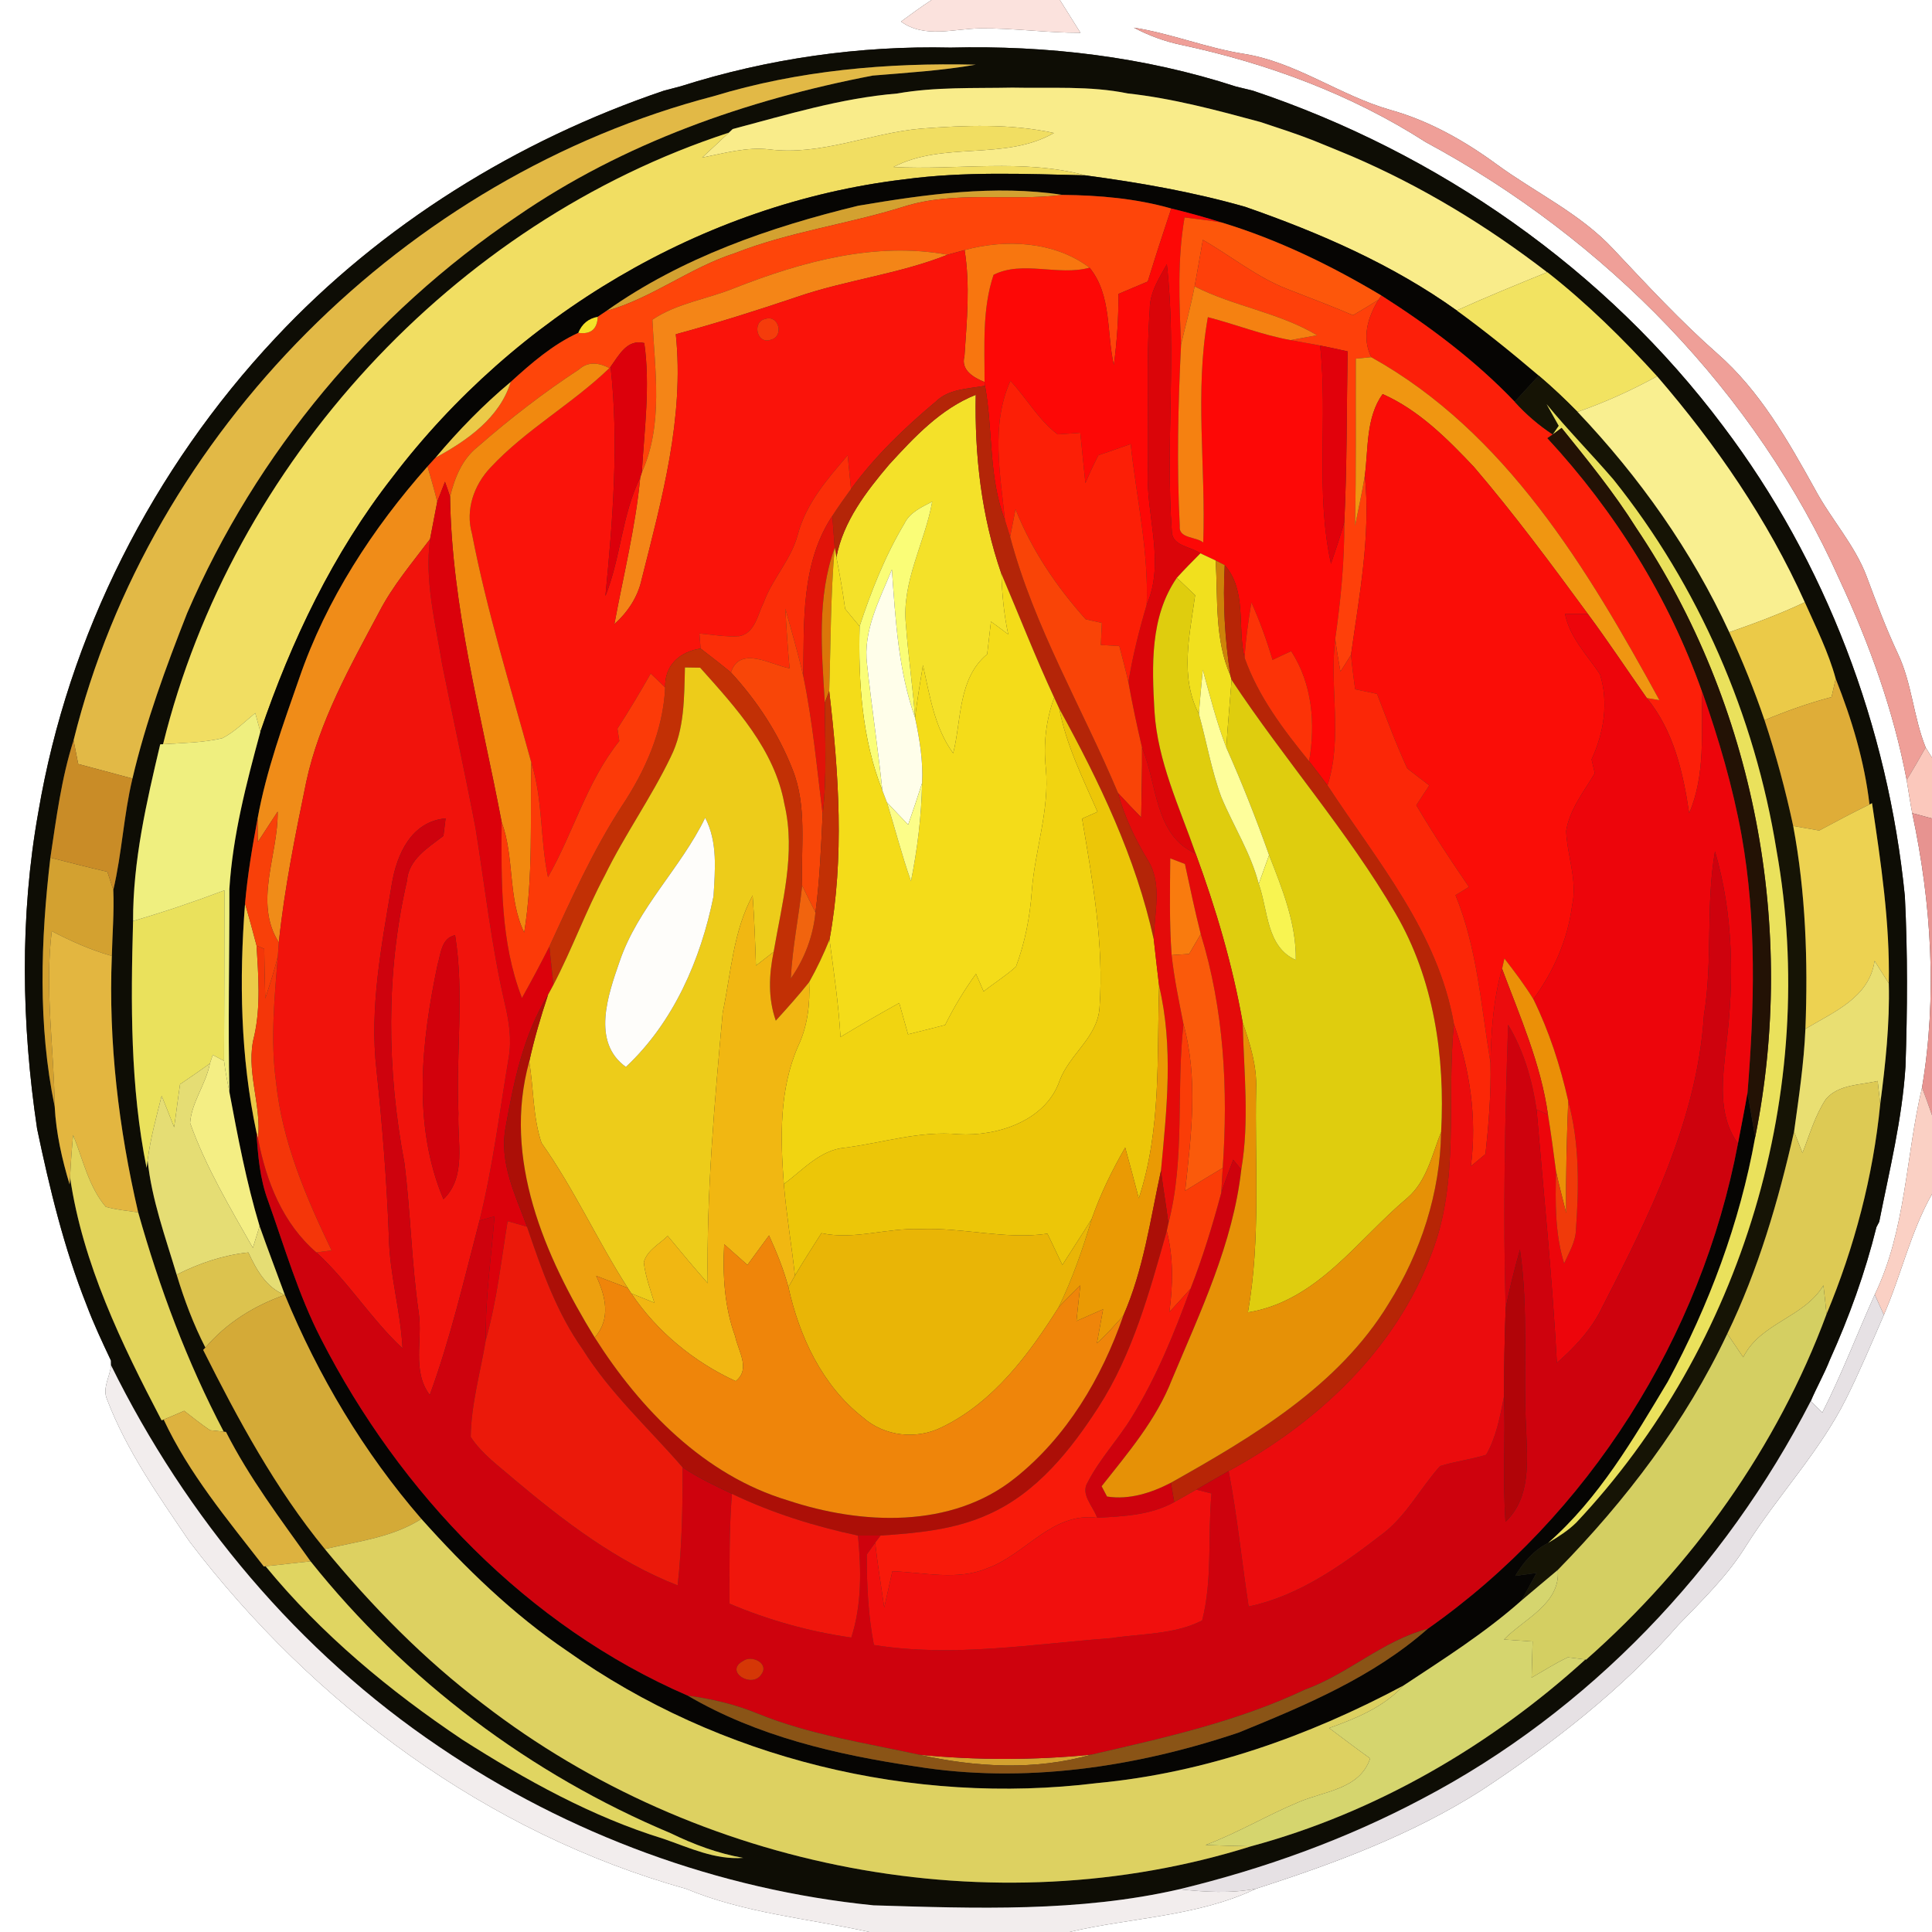 <?xml version="1.0" encoding="UTF-8" ?>
<!DOCTYPE svg PUBLIC "-//W3C//DTD SVG 1.1//EN" "http://www.w3.org/Graphics/SVG/1.1/DTD/svg11.dtd">
<svg width="250pt" height="250pt" viewBox="0 0 250 250" version="1.1" xmlns="http://www.w3.org/2000/svg">
<rect x="0" y="0" width="250" height="250" fill="#333333" stroke="none"/>
<g id="#ffffffff">
<path fill="#ffffff" opacity="1.00" d=" M 0.00 0.00 L 120.54 0.00 C 119.19 0.88 117.89 1.83 116.59 2.79 C 119.65 5.01 123.45 3.70 126.90 3.67 C 131.21 3.63 135.50 4.26 139.81 4.24 C 138.92 2.82 138.03 1.41 137.15 0.00 L 250.00 0.00 L 250.00 98.04 L 249.18 96.72 C 247.59 92.78 247.41 88.41 245.57 84.55 C 244.05 81.31 242.80 77.96 241.55 74.61 C 239.99 70.47 236.92 67.17 234.85 63.29 C 231.36 57.00 227.72 50.57 222.24 45.77 C 217.45 41.55 213.12 36.86 208.75 32.22 C 204.48 27.63 198.72 24.95 193.72 21.30 C 189.53 18.23 184.97 15.64 179.94 14.23 C 173.38 12.37 167.75 8.04 160.92 6.96 C 156.10 6.20 151.54 4.33 146.72 3.58 C 148.65 4.60 150.71 5.36 152.86 5.81 C 164.01 8.19 174.87 12.21 184.49 18.39 C 207.73 30.91 227.21 50.78 238.02 74.98 C 241.88 83.25 245.02 91.94 246.72 100.93 C 246.96 102.36 247.17 103.80 247.44 105.22 C 249.93 116.85 250.69 128.97 248.71 140.73 C 246.59 149.65 246.65 159.12 242.59 167.52 C 240.31 172.60 238.33 177.81 235.81 182.78 C 235.44 182.41 234.68 181.68 234.31 181.31 C 235.08 179.50 236.06 177.79 236.78 175.96 C 239.28 170.42 241.35 164.69 242.81 158.79 L 243.17 158.10 C 244.49 151.44 246.14 144.81 246.57 138.01 C 246.82 130.67 246.86 123.31 246.49 115.98 C 244.32 94.08 236.27 72.72 222.97 55.14 C 207.78 34.86 186.09 19.75 162.12 11.73 C 161.57 11.60 160.49 11.33 159.94 11.20 C 148.04 7.33 135.49 5.85 123.00 6.16 C 111.17 5.89 99.33 7.59 88.06 11.17 C 87.52 11.31 86.43 11.60 85.89 11.74 C 66.91 18.17 49.34 29.07 35.63 43.74 C 19.77 60.65 8.83 82.19 4.96 105.08 C 2.54 118.58 2.78 132.52 4.80 146.06 C 6.42 153.79 8.28 161.50 11.20 168.86 C 12.12 171.31 13.24 173.69 14.36 176.06 C 14.36 176.21 14.37 176.51 14.37 176.67 C 14.25 178.10 13.20 179.62 13.85 181.08 C 16.39 187.74 20.55 193.61 24.53 199.49 C 40.59 220.59 63.10 237.24 88.80 244.42 C 96.37 247.57 104.56 248.24 112.49 250.00 L 0.00 250.00 L 0.00 0.00 Z" />
<path fill="#ffffff" opacity="1.00" d=" M 243.77 170.15 C 246.01 165.00 247.22 159.43 250.00 154.51 L 250.00 250.00 L 138.38 250.00 C 146.42 248.11 154.97 248.01 162.52 244.40 C 172.62 241.16 182.68 237.42 191.67 231.69 C 200.97 225.56 209.87 218.64 217.22 210.23 C 220.33 207.00 223.59 203.86 225.95 200.02 C 230.06 193.50 235.48 187.86 238.92 180.93 C 240.68 177.40 242.20 173.77 243.77 170.15 Z" />
</g>
<g id="#fbe2ddff">
<path fill="#fbe2dd" opacity="1.00" d=" M 120.54 0.00 L 137.15 0.00 C 138.03 1.41 138.92 2.82 139.81 4.24 C 135.50 4.26 131.21 3.63 126.90 3.67 C 123.45 3.70 119.65 5.01 116.59 2.79 C 117.89 1.83 119.19 0.88 120.54 0.00 Z" />
</g>
<g id="#ef9f98ff">
<path fill="#ef9f98" opacity="1.00" d=" M 146.72 3.58 C 151.54 4.33 156.10 6.20 160.92 6.96 C 167.75 8.04 173.38 12.37 179.94 14.23 C 184.97 15.64 189.53 18.23 193.72 21.30 C 198.72 24.95 204.48 27.63 208.75 32.22 C 213.12 36.86 217.45 41.55 222.24 45.77 C 227.72 50.57 231.36 57.00 234.85 63.29 C 236.92 67.17 239.99 70.47 241.55 74.61 C 242.80 77.96 244.05 81.31 245.57 84.55 C 247.41 88.41 247.59 92.78 249.18 96.72 C 248.39 98.14 247.57 99.55 246.72 100.93 C 245.02 91.94 241.88 83.25 238.02 74.98 C 227.21 50.78 207.73 30.91 184.49 18.39 C 174.87 12.21 164.01 8.19 152.86 5.81 C 150.71 5.36 148.65 4.60 146.72 3.58 Z" />
</g>
<g id="#0e0d05ff">
<path fill="#0e0d05" opacity="1.00" d=" M 88.06 11.17 C 99.33 7.59 111.17 5.89 123.00 6.16 C 135.49 5.85 148.04 7.33 159.94 11.20 C 160.49 11.33 161.57 11.60 162.12 11.73 C 186.09 19.75 207.78 34.86 222.97 55.14 C 236.27 72.72 244.32 94.08 246.49 115.98 C 246.86 123.31 246.82 130.67 246.57 138.01 C 246.14 144.81 244.49 151.44 243.17 158.10 L 242.81 158.79 C 241.35 164.69 239.28 170.42 236.78 175.96 C 236.06 177.79 235.08 179.50 234.31 181.31 C 223.16 202.98 205.64 221.44 184.00 232.78 C 174.09 238.04 163.48 241.84 152.60 244.47 C 139.62 247.45 126.25 246.95 113.04 246.55 C 92.99 244.54 73.52 237.37 56.85 226.05 C 38.60 213.75 24.08 196.37 14.37 176.67 C 14.37 176.51 14.36 176.21 14.36 176.06 C 13.24 173.69 12.12 171.31 11.20 168.86 C 8.28 161.50 6.42 153.79 4.80 146.06 C 2.78 132.52 2.54 118.58 4.96 105.08 C 8.83 82.19 19.77 60.65 35.63 43.74 C 49.34 29.07 66.91 18.17 85.89 11.74 C 86.43 11.60 87.52 11.31 88.06 11.17 M 92.33 12.45 C 52.54 22.83 19.42 55.82 9.52 95.80 C 7.94 100.73 7.29 105.88 6.52 110.98 C 5.26 121.67 4.89 132.61 7.08 143.21 C 7.26 146.63 8.02 149.99 9.01 153.27 L 9.07 152.37 C 10.70 163.51 15.73 173.89 20.91 183.79 L 21.18 183.69 C 24.44 190.68 29.45 196.64 34.14 202.70 L 34.36 202.67 C 41.57 211.46 50.41 218.80 59.83 225.11 C 68.01 230.32 76.59 235.09 85.89 237.95 C 89.24 239.11 92.54 240.68 96.17 240.41 C 92.90 239.84 89.79 238.68 86.81 237.23 C 68.64 229.61 52.48 217.44 40.19 202.04 C 36.32 196.61 32.27 191.26 29.24 185.29 L 28.95 185.26 C 24.21 176.24 20.64 166.68 17.88 156.88 C 15.35 146.01 14.02 134.86 14.47 123.70 C 14.54 120.86 14.78 118.01 14.66 115.16 C 15.78 110.41 16.00 105.49 17.14 100.74 C 18.86 93.42 21.46 86.34 24.21 79.35 C 33.14 58.60 48.20 40.58 66.93 27.97 C 80.66 18.51 96.64 12.91 112.92 9.78 C 117.37 9.41 121.84 9.14 126.25 8.37 C 114.81 8.10 103.32 9.10 92.33 12.45 M 94.81 16.70 L 94.31 17.17 C 58.65 28.80 30.07 59.93 21.10 96.30 L 20.73 96.32 C 18.95 103.83 17.20 111.42 17.22 119.18 C 16.92 129.85 16.85 140.61 18.97 151.12 L 19.10 150.14 C 19.63 155.23 21.40 160.06 22.86 164.94 C 23.84 168.18 25.03 171.36 26.58 174.38 L 26.29 174.68 C 30.81 183.69 35.63 192.62 42.04 200.45 C 48.12 207.84 54.89 214.75 62.55 220.53 C 90.22 241.89 128.41 249.43 161.88 238.91 C 177.95 234.58 192.86 225.92 205.15 214.74 L 205.24 214.76 C 218.97 202.65 229.99 187.24 236.35 170.05 C 239.96 161.40 242.39 152.18 243.30 142.85 C 243.98 137.68 244.54 132.48 244.41 127.25 C 244.56 119.42 243.39 111.65 242.24 103.93 L 241.91 104.10 C 241.26 98.50 239.61 93.05 237.54 87.83 C 236.60 84.39 234.99 81.18 233.54 77.93 C 228.74 67.26 222.06 57.53 214.43 48.69 C 210.03 43.86 205.37 39.26 200.22 35.22 L 200.20 35.23 C 192.42 29.23 183.94 24.08 174.89 20.20 C 173.22 19.51 171.55 18.81 169.87 18.14 C 167.64 17.27 165.36 16.54 163.10 15.79 C 157.44 14.26 151.76 12.73 145.93 12.09 C 141.02 11.08 135.98 11.45 131.01 11.34 C 126.04 11.44 121.01 11.23 116.09 12.10 C 108.82 12.70 101.83 14.84 94.81 16.70 Z" />
</g>
<g id="#e2b946ff">
<path fill="#e2b946" opacity="1.00" d=" M 92.33 12.45 C 103.32 9.10 114.81 8.10 126.25 8.37 C 121.84 9.14 117.37 9.41 112.92 9.78 C 96.64 12.91 80.66 18.51 66.93 27.97 C 48.20 40.58 33.14 58.60 24.21 79.35 C 21.46 86.34 18.86 93.42 17.14 100.74 C 14.80 100.11 12.46 99.48 10.12 98.86 C 9.97 98.09 9.67 96.57 9.52 95.80 C 19.42 55.82 52.54 22.83 92.33 12.45 Z" />
</g>
<g id="#f9ec8aff">
<path fill="#f9ec8a" opacity="1.00" d=" M 94.81 16.70 C 101.83 14.84 108.82 12.70 116.09 12.10 C 121.01 11.23 126.04 11.44 131.01 11.34 C 135.98 11.45 141.02 11.08 145.93 12.09 C 151.76 12.73 157.44 14.26 163.10 15.79 C 165.36 16.54 167.64 17.27 169.87 18.14 C 171.55 18.81 173.22 19.51 174.89 20.20 C 183.94 24.08 192.42 29.23 200.20 35.23 C 196.28 36.83 192.36 38.42 188.50 40.17 C 180.19 34.22 170.74 30.11 161.12 26.76 C 154.35 24.83 147.41 23.62 140.44 22.69 C 132.32 20.50 123.89 22.05 115.62 21.61 C 122.13 18.23 129.97 20.86 136.38 17.21 C 130.75 15.98 124.90 16.21 119.20 16.64 C 112.60 17.21 106.23 20.18 99.54 19.33 C 96.61 18.99 93.72 19.83 90.86 20.39 C 92.02 19.33 93.16 18.25 94.31 17.17 L 94.81 16.70 Z" />
</g>
<g id="#f1de62ff">
<path fill="#f1de62" opacity="1.00" d=" M 99.54 19.33 C 106.23 20.18 112.60 17.21 119.20 16.64 C 124.90 16.21 130.75 15.98 136.38 17.21 C 129.97 20.86 122.13 18.23 115.62 21.61 C 123.89 22.05 132.32 20.50 140.44 22.69 C 132.62 22.50 124.76 22.16 116.99 23.21 C 90.89 26.33 66.65 40.89 50.80 61.73 C 43.11 71.57 37.69 82.92 33.69 94.69 C 33.53 94.09 33.20 92.88 33.03 92.27 C 31.65 93.40 30.37 94.70 28.78 95.52 C 26.27 96.12 23.66 96.13 21.10 96.30 C 30.07 59.93 58.65 28.80 94.31 17.17 C 93.16 18.25 92.02 19.33 90.86 20.39 C 93.72 19.83 96.61 18.99 99.54 19.33 Z" />
</g>
<g id="#060503ff">
<path fill="#060503" opacity="1.00" d=" M 50.80 61.73 C 66.65 40.89 90.89 26.33 116.99 23.21 C 124.76 22.16 132.62 22.50 140.44 22.69 C 147.41 23.62 154.35 24.83 161.12 26.76 C 170.74 30.11 180.19 34.22 188.50 40.17 C 192.16 42.83 195.67 45.67 199.11 48.60 C 198.07 49.73 197.03 50.85 196.00 51.98 C 190.91 46.65 184.95 42.19 178.75 38.24 C 172.23 34.34 165.36 31.00 158.08 28.79 C 155.92 28.12 153.75 27.51 151.56 26.98 C 146.99 25.68 142.24 25.27 137.50 25.22 C 128.70 23.88 119.76 25.15 111.06 26.62 C 99.60 29.40 88.16 33.36 78.47 40.24 C 78.19 40.43 77.63 40.80 77.35 40.99 C 76.14 41.22 75.30 41.92 74.83 43.07 C 71.52 44.59 68.76 46.99 66.09 49.42 C 62.54 52.38 59.32 55.70 56.36 59.22 C 56.01 59.60 55.66 59.98 55.32 60.36 C 48.21 68.39 42.23 77.56 38.73 87.74 C 36.65 93.71 34.46 99.69 33.33 105.94 C 32.65 109.58 32.03 113.23 31.71 116.92 C 30.94 126.78 31.12 136.78 33.18 146.49 C 33.38 149.49 33.62 152.53 34.69 155.38 C 36.83 161.38 38.61 167.54 41.53 173.22 C 51.75 193.20 68.23 210.42 88.99 219.41 C 97.96 224.67 108.26 227.06 118.45 228.57 C 132.47 230.84 146.92 228.69 160.29 224.19 C 168.89 220.68 177.68 217.00 184.74 210.77 C 205.61 196.11 220.16 172.98 224.89 147.97 C 225.31 145.77 225.75 143.57 226.13 141.37 C 226.44 143.30 226.80 145.23 227.12 147.16 C 225.14 158.23 221.14 168.91 215.81 178.79 C 211.36 186.21 206.91 193.88 200.33 199.65 C 198.48 200.60 197.13 202.15 196.08 203.91 C 196.77 203.82 198.14 203.63 198.83 203.54 C 198.18 204.74 197.53 205.94 196.85 207.13 C 192.15 211.30 186.83 214.66 181.61 218.11 C 169.32 224.68 155.92 229.42 141.98 230.73 C 118.08 233.67 93.08 227.61 73.41 213.65 C 66.35 208.87 60.20 202.89 54.53 196.55 C 47.08 187.96 41.19 178.07 36.86 167.56 C 35.77 164.59 34.64 161.64 33.59 158.66 C 31.88 152.98 30.78 147.16 29.69 141.35 C 29.49 132.58 29.70 123.81 29.68 115.04 C 30.11 108.12 31.88 101.36 33.69 94.69 C 37.69 82.92 43.11 71.57 50.80 61.73 Z" />
</g>
<g id="#d3a130ff">
<path fill="#d3a130" opacity="1.00" d=" M 111.06 26.62 C 119.76 25.15 128.70 23.88 137.50 25.22 C 130.68 26.08 123.63 24.63 116.97 26.73 C 109.75 29.00 102.17 29.98 95.09 32.76 C 89.27 34.63 84.38 38.58 78.47 40.24 C 88.16 33.36 99.60 29.40 111.06 26.62 Z" />
<path fill="#d3a130" opacity="1.00" d=" M 6.52 110.98 C 8.97 111.61 11.43 112.24 13.90 112.81 C 14.09 113.40 14.47 114.57 14.66 115.16 C 14.78 118.01 14.54 120.86 14.47 123.70 C 11.76 122.94 9.19 121.78 6.70 120.49 C 5.77 128.05 6.99 135.63 7.08 143.21 C 4.89 132.61 5.26 121.67 6.52 110.98 Z" />
<path fill="#d3a130" opacity="1.00" d=" M 118.95 227.06 C 126.33 227.79 133.85 227.78 141.23 227.05 C 133.95 229.12 126.26 228.70 118.95 227.06 Z" />
</g>
<g id="#fe450aff">
<path fill="#fe450a" opacity="1.00" d=" M 116.97 26.73 C 123.63 24.63 130.68 26.08 137.50 25.22 C 142.24 25.27 146.99 25.68 151.56 26.98 C 150.51 30.12 149.49 33.27 148.52 36.43 C 147.26 36.96 145.99 37.50 144.73 38.03 C 144.74 41.11 144.54 44.19 144.13 47.24 C 143.17 43.04 143.88 38.18 140.99 34.64 C 136.47 31.22 130.14 30.90 124.82 32.36 C 124.27 32.51 123.17 32.81 122.62 32.96 C 113.23 31.25 103.78 33.85 95.08 37.26 C 91.56 38.71 87.61 39.21 84.42 41.37 C 84.73 47.97 85.87 54.87 83.05 61.14 C 83.38 55.57 84.16 49.95 83.37 44.39 C 81.15 43.84 80.11 45.94 79.01 47.46 L 78.86 47.63 C 77.55 46.95 76.12 46.72 74.93 47.80 C 70.32 50.82 65.94 54.21 61.79 57.84 C 59.78 59.43 58.83 61.85 58.24 64.27 C 58.03 63.62 57.81 62.98 57.58 62.34 C 57.33 62.99 56.83 64.28 56.58 64.92 C 56.20 63.39 55.76 61.88 55.32 60.36 C 55.66 59.98 56.01 59.60 56.36 59.22 C 60.43 57.02 64.66 54.07 66.09 49.42 C 68.76 46.99 71.52 44.59 74.83 43.07 C 76.44 43.30 77.28 42.60 77.35 40.99 C 77.63 40.80 78.19 40.43 78.47 40.24 C 84.38 38.58 89.27 34.63 95.09 32.76 C 102.17 29.98 109.75 29.00 116.97 26.73 Z" />
</g>
<g id="#fd0806ff">
<path fill="#fd0806" opacity="1.00" d=" M 151.56 26.98 C 153.75 27.51 155.92 28.12 158.08 28.79 C 156.48 28.53 154.88 28.33 153.28 28.14 C 152.34 33.57 152.59 39.08 152.83 44.56 C 152.44 52.38 152.26 60.24 152.66 68.06 C 152.47 69.71 154.76 69.42 155.70 70.20 C 156.05 60.49 154.57 50.67 156.30 41.04 C 159.88 41.97 163.35 43.35 167.00 44.01 C 168.27 44.25 169.54 44.48 170.82 44.71 C 171.84 54.11 170.18 63.66 172.23 72.95 C 172.84 71.17 173.43 69.39 173.95 67.59 C 173.98 72.66 173.49 77.70 172.77 82.71 C 172.01 89.01 173.77 95.46 171.78 101.63 C 171.00 100.58 170.21 99.54 169.40 98.51 C 170.24 93.61 169.82 88.51 167.08 84.26 C 166.27 84.63 165.47 85.00 164.67 85.39 C 163.91 82.86 163.02 80.36 161.93 77.96 C 161.53 80.33 161.19 82.72 161.05 85.12 C 160.08 81.15 161.38 76.45 158.48 73.13 C 158.19 72.98 157.60 72.68 157.31 72.53 C 156.81 72.29 155.82 71.83 155.33 71.60 C 154.13 70.73 151.73 70.67 151.64 68.85 C 150.80 57.32 152.28 45.70 150.99 34.19 C 149.99 36.00 148.78 37.82 148.78 39.98 C 148.29 46.95 148.66 53.96 148.53 60.95 C 148.27 66.73 150.81 72.68 148.38 78.26 C 148.65 71.26 147.05 64.38 146.31 57.46 C 144.91 57.94 143.52 58.45 142.13 58.91 C 141.52 60.09 140.97 61.30 140.45 62.52 C 140.23 60.35 140.00 58.17 139.79 56.00 C 138.81 56.07 137.84 56.15 136.86 56.21 C 134.39 54.35 132.84 51.53 130.75 49.28 C 128.18 54.97 129.44 61.34 130.04 67.31 C 127.90 61.76 128.51 55.69 127.46 49.92 C 127.45 49.80 127.41 49.56 127.40 49.44 C 127.42 44.81 127.07 40.01 128.57 35.56 C 132.32 33.66 136.92 35.75 140.99 34.64 C 143.88 38.18 143.17 43.04 144.13 47.24 C 144.54 44.19 144.74 41.11 144.73 38.03 C 145.99 37.50 147.26 36.96 148.52 36.43 C 149.49 33.27 150.51 30.12 151.56 26.98 Z" />
</g>
<g id="#fd570bff">
<path fill="#fd570b" opacity="1.00" d=" M 153.28 28.14 C 154.88 28.33 156.48 28.53 158.08 28.79 C 165.36 31.00 172.23 34.34 178.75 38.24 L 178.38 38.79 C 177.30 39.48 176.19 40.14 175.08 40.79 C 172.27 39.58 169.41 38.52 166.56 37.40 C 162.61 35.86 159.30 33.13 155.65 31.04 C 155.28 33.04 154.96 35.06 154.58 37.06 C 154.10 39.58 153.42 42.06 152.83 44.56 C 152.59 39.08 152.34 33.57 153.28 28.14 Z" />
</g>
<g id="#f8760fff">
<path fill="#f8760f" opacity="1.00" d=" M 124.82 32.36 C 130.14 30.90 136.47 31.22 140.99 34.64 C 136.92 35.75 132.32 33.66 128.57 35.56 C 127.07 40.01 127.42 44.81 127.40 49.44 C 126.01 48.87 124.29 47.90 124.80 46.10 C 125.11 41.52 125.55 36.92 124.82 32.36 Z" />
</g>
<g id="#fe400aff">
<path fill="#fe400a" opacity="1.00" d=" M 155.65 31.04 C 159.30 33.13 162.61 35.86 166.56 37.40 C 169.41 38.52 172.27 39.58 175.08 40.79 C 176.19 40.14 177.30 39.48 178.38 38.79 C 176.98 41.05 176.19 43.68 177.44 46.22 C 176.94 46.27 175.94 46.36 175.44 46.41 C 175.41 53.63 175.50 60.84 175.34 68.06 C 175.78 65.88 176.25 63.72 176.61 61.53 C 177.39 69.32 175.89 77.05 174.82 84.74 C 174.37 85.46 173.92 86.19 173.45 86.90 C 173.20 85.51 172.97 84.11 172.77 82.71 C 173.49 77.70 173.98 72.66 173.95 67.59 C 174.31 60.22 174.25 52.84 174.38 45.47 C 173.19 45.21 172.01 44.94 170.82 44.71 C 169.54 44.48 168.27 44.25 167.00 44.01 C 167.85 43.85 169.57 43.54 170.43 43.38 C 165.50 40.43 159.68 39.66 154.58 37.06 C 154.96 35.06 155.28 33.04 155.65 31.04 Z" />
</g>
<g id="#f48517ff">
<path fill="#f48517" opacity="1.00" d=" M 95.08 37.26 C 103.78 33.85 113.23 31.25 122.62 32.96 C 116.32 35.47 109.52 36.22 103.13 38.42 C 97.95 40.17 92.73 41.82 87.45 43.25 C 88.57 54.06 85.64 64.59 83.03 74.96 C 82.54 77.25 81.23 79.21 79.50 80.77 C 80.67 74.44 82.24 68.19 82.85 61.77 L 83.05 61.14 C 85.87 54.87 84.73 47.97 84.42 41.37 C 87.61 39.21 91.56 38.71 95.08 37.26 Z" />
</g>
<g id="#fa130aff">
<path fill="#fa130a" opacity="1.00" d=" M 103.13 38.42 C 109.52 36.22 116.32 35.47 122.62 32.96 C 123.17 32.81 124.27 32.51 124.82 32.36 C 125.55 36.92 125.11 41.52 124.80 46.10 C 124.29 47.90 126.01 48.87 127.40 49.44 C 127.41 49.56 127.45 49.80 127.46 49.92 C 125.25 50.32 122.75 50.31 121.05 52.00 C 117.03 55.37 113.22 59.03 110.12 63.28 C 109.98 61.82 109.84 60.37 109.69 58.92 C 107.03 62.01 104.27 65.19 103.22 69.23 C 102.36 72.43 99.95 74.87 98.83 77.95 C 98.04 79.51 97.71 81.92 95.67 82.32 C 93.94 82.44 92.22 82.13 90.50 81.97 C 90.54 82.46 90.62 83.43 90.66 83.92 C 87.95 84.34 86.00 86.06 86.07 88.96 C 85.45 88.35 84.83 87.75 84.20 87.16 C 82.83 89.57 81.41 91.95 79.90 94.28 C 79.98 94.82 80.06 95.35 80.14 95.89 C 75.93 101.14 74.21 107.73 70.91 113.50 C 69.88 108.59 70.27 103.48 68.75 98.67 C 66.06 88.83 63.00 79.07 61.07 69.04 C 60.20 65.98 61.33 62.77 63.46 60.51 C 68.04 55.59 74.04 52.28 78.86 47.63 L 79.01 47.46 C 80.11 57.33 79.29 67.28 78.34 77.13 C 80.34 72.14 80.47 66.61 82.85 61.77 C 82.24 68.19 80.67 74.44 79.50 80.77 C 81.23 79.21 82.54 77.25 83.03 74.96 C 85.64 64.59 88.57 54.06 87.45 43.25 C 92.73 41.82 97.95 40.17 103.13 38.42 M 99.06 41.26 C 97.25 41.62 97.94 44.63 99.75 43.96 C 101.48 43.55 100.79 40.71 99.06 41.26 Z" />
</g>
<g id="#da0509ff">
<path fill="#da0509" opacity="1.00" d=" M 148.78 39.98 C 148.78 37.82 149.99 36.00 150.99 34.19 C 152.28 45.70 150.80 57.32 151.64 68.85 C 151.73 70.67 154.13 70.73 155.33 71.60 C 154.30 72.64 153.27 73.68 152.28 74.77 C 148.79 79.82 149.06 86.20 149.39 92.05 C 149.79 98.51 152.62 104.43 154.72 110.45 C 149.35 108.08 149.76 101.42 147.78 96.74 C 147.13 93.93 146.52 91.12 146.02 88.29 C 146.56 84.89 147.41 81.55 148.38 78.26 C 150.81 72.68 148.27 66.73 148.53 60.95 C 148.66 53.96 148.29 46.95 148.78 39.98 Z" />
</g>
<g id="#f2e361ff">
<path fill="#f2e361" opacity="1.00" d=" M 200.20 35.23 L 200.22 35.22 C 205.37 39.26 210.03 43.86 214.43 48.69 C 211.13 50.51 207.69 52.06 204.14 53.30 C 202.53 51.66 200.86 50.08 199.11 48.60 C 195.67 45.67 192.16 42.83 188.50 40.17 C 192.36 38.42 196.28 36.83 200.20 35.23 Z" />
</g>
<g id="#f58111ff">
<path fill="#f58111" opacity="1.00" d=" M 152.83 44.56 C 153.42 42.06 154.10 39.58 154.58 37.06 C 159.68 39.66 165.50 40.43 170.43 43.38 C 169.57 43.54 167.85 43.85 167.00 44.01 C 163.35 43.35 159.88 41.97 156.30 41.04 C 154.57 50.67 156.05 60.49 155.70 70.20 C 154.76 69.42 152.47 69.71 152.66 68.06 C 152.26 60.24 152.44 52.38 152.83 44.56 Z" />
</g>
<g id="#fc1f09ff">
<path fill="#fc1f09" opacity="1.00" d=" M 178.75 38.24 C 184.95 42.19 190.91 46.65 196.00 51.98 C 197.45 53.60 199.11 55.02 200.93 56.22 L 200.24 56.70 C 209.00 66.16 215.99 77.37 220.27 89.54 C 220.14 94.79 220.70 100.27 218.58 105.22 C 217.79 99.93 216.58 94.57 213.10 90.33 C 213.51 90.39 214.32 90.53 214.73 90.60 C 205.44 73.64 194.86 55.91 177.44 46.22 C 176.19 43.68 176.98 41.05 178.38 38.79 L 178.75 38.24 Z" />
</g>
<g id="#f4e129ff">
<path fill="#f4e129" opacity="1.00" d=" M 74.83 43.07 C 75.30 41.92 76.14 41.22 77.35 40.99 C 77.28 42.60 76.44 43.30 74.83 43.07 Z" />
<path fill="#f4e129" opacity="1.00" d=" M 115.04 60.13 C 118.29 56.58 121.70 52.91 126.26 51.09 C 126.11 58.95 126.99 66.79 129.58 74.25 C 129.66 76.88 129.91 79.50 130.46 82.08 C 129.72 81.52 128.98 80.97 128.23 80.43 C 128.07 81.83 127.91 83.24 127.74 84.65 C 123.94 87.81 124.44 93.11 123.34 97.47 C 120.91 94.13 120.31 90.00 119.43 86.07 C 119.07 88.34 118.67 90.60 118.41 92.88 C 118.11 88.84 117.52 84.82 117.22 80.78 C 116.67 75.22 119.68 70.24 120.63 64.91 C 119.27 65.62 117.73 66.29 117.03 67.75 C 114.54 71.92 112.74 76.46 111.23 81.05 C 110.60 80.30 109.98 79.55 109.36 78.79 C 109.06 76.55 108.66 74.32 108.23 72.10 C 109.12 67.47 112.07 63.64 115.04 60.13 Z" />
</g>
<g id="#f53c0bff">
<path fill="#f53c0b" opacity="1.00" d=" M 99.06 41.26 C 100.79 40.71 101.48 43.55 99.75 43.96 C 97.94 44.63 97.25 41.62 99.06 41.26 Z" />
</g>
<g id="#dc000bff">
<path fill="#dc000b" opacity="1.00" d=" M 79.01 47.46 C 80.11 45.94 81.15 43.84 83.37 44.39 C 84.16 49.95 83.38 55.57 83.05 61.14 L 82.85 61.77 C 80.47 66.61 80.34 72.14 78.34 77.13 C 79.29 67.28 80.11 57.33 79.01 47.46 Z" />
</g>
<g id="#e1010bff">
<path fill="#e1010b" opacity="1.00" d=" M 170.82 44.71 C 172.01 44.94 173.19 45.21 174.38 45.47 C 174.25 52.84 174.31 60.22 173.95 67.59 C 173.43 69.39 172.84 71.17 172.23 72.95 C 170.18 63.66 171.84 54.11 170.82 44.71 Z" />
</g>
<g id="#f09611ff">
<path fill="#f09611" opacity="1.00" d=" M 175.44 46.41 C 175.94 46.36 176.94 46.27 177.44 46.22 C 194.86 55.91 205.44 73.64 214.73 90.60 C 214.32 90.53 213.51 90.39 213.10 90.33 C 210.55 86.70 208.10 82.99 205.46 79.43 C 200.71 72.96 195.93 66.50 190.71 60.40 C 187.26 56.75 183.57 53.05 178.91 50.99 C 176.74 54.03 177.07 58.00 176.61 61.53 C 176.25 63.72 175.78 65.88 175.34 68.06 C 175.50 60.84 175.41 53.63 175.44 46.41 Z" />
</g>
<g id="#f1890fff">
<path fill="#f1890f" opacity="1.00" d=" M 74.93 47.80 C 76.12 46.72 77.55 46.95 78.86 47.63 C 74.04 52.28 68.04 55.59 63.46 60.51 C 61.33 62.77 60.20 65.98 61.07 69.04 C 63.00 79.07 66.06 88.83 68.75 98.67 C 68.59 106.00 69.01 113.40 67.83 120.67 C 65.68 116.19 66.61 111.00 64.91 106.35 C 62.26 92.40 58.45 78.56 58.24 64.27 C 58.83 61.85 59.78 59.43 61.79 57.84 C 65.94 54.21 70.32 50.82 74.93 47.80 Z" />
</g>
<g id="#161405ff">
<path fill="#161405" opacity="1.00" d=" M 199.11 48.60 C 200.86 50.08 202.53 51.66 204.14 53.30 C 212.12 61.70 218.91 71.27 223.77 81.81 C 225.48 85.52 227.02 89.32 228.33 93.19 C 229.82 97.68 231.05 102.25 232.04 106.88 C 233.66 115.53 233.96 124.36 233.62 133.14 C 233.43 137.60 232.76 142.03 232.15 146.45 C 230.12 155.41 227.52 164.30 223.51 172.59 C 218.12 184.02 210.39 194.15 201.58 203.15 C 200.01 204.49 198.41 205.79 196.85 207.13 C 197.53 205.94 198.18 204.74 198.83 203.54 C 198.14 203.63 196.77 203.82 196.08 203.91 C 197.13 202.15 198.48 200.60 200.33 199.65 C 201.61 198.88 202.89 198.08 203.96 197.03 C 225.49 174.18 235.43 140.93 229.88 110.03 C 227.07 92.59 219.82 75.84 208.77 62.04 C 205.94 58.75 202.88 55.66 200.13 52.30 C 200.52 53.00 201.31 54.40 201.70 55.10 L 200.93 56.22 C 199.11 55.02 197.45 53.60 196.00 51.98 C 197.03 50.85 198.07 49.73 199.11 48.60 Z" />
</g>
<g id="#f9ef90ff">
<path fill="#f9ef90" opacity="1.00" d=" M 204.14 53.30 C 207.69 52.06 211.13 50.51 214.43 48.69 C 222.06 57.53 228.74 67.26 233.54 77.93 C 230.37 79.44 227.08 80.65 223.77 81.81 C 218.91 71.27 212.12 61.70 204.14 53.30 Z" />
</g>
<g id="#ebca48ff">
<path fill="#ebca48" opacity="1.00" d=" M 56.36 59.22 C 59.32 55.70 62.54 52.38 66.09 49.42 C 64.66 54.07 60.43 57.02 56.36 59.22 Z" />
<path fill="#ebca48" opacity="1.00" d=" M 223.77 81.81 C 227.08 80.65 230.37 79.44 233.54 77.93 C 234.99 81.18 236.60 84.39 237.54 87.83 C 237.40 88.42 237.13 89.61 237.00 90.20 C 234.04 90.98 231.15 92.01 228.33 93.19 C 227.02 89.32 225.48 85.52 223.77 81.81 Z" />
<path fill="#ebca48" opacity="1.00" d=" M 33.18 146.49 C 31.12 136.78 30.94 126.78 31.71 116.92 C 32.23 118.73 32.73 120.54 33.20 122.36 C 33.43 126.22 33.75 130.13 32.92 133.96 C 31.70 138.41 33.87 142.83 33.39 147.34 L 33.18 146.49 Z" />
</g>
<g id="#b42508ff">
<path fill="#b42508" opacity="1.00" d=" M 121.05 52.00 C 122.75 50.31 125.25 50.32 127.46 49.92 C 128.51 55.69 127.90 61.76 130.04 67.31 C 130.21 67.85 130.55 68.92 130.71 69.46 C 133.80 81.12 140.03 91.56 144.67 102.61 C 145.52 105.73 146.91 108.64 148.58 111.39 C 150.45 114.47 149.33 118.21 149.30 121.58 C 146.99 110.98 142.26 101.16 137.07 91.70 C 136.90 91.34 136.58 90.63 136.41 90.27 C 133.96 85.00 131.86 79.59 129.58 74.25 C 126.99 66.79 126.11 58.95 126.26 51.09 C 121.70 52.91 118.29 56.58 115.04 60.13 C 112.07 63.64 109.12 67.47 108.23 72.10 L 108.01 70.87 C 107.90 69.50 107.80 68.13 107.70 66.76 C 108.47 65.58 109.28 64.42 110.12 63.28 C 113.22 59.03 117.03 55.37 121.05 52.00 Z" />
</g>
<g id="#fc1f06ff">
<path fill="#fc1f06" opacity="1.00" d=" M 130.04 67.31 C 129.44 61.34 128.18 54.97 130.75 49.28 C 132.84 51.53 134.39 54.35 136.86 56.21 C 137.84 56.15 138.81 56.07 139.79 56.00 C 140.00 58.17 140.23 60.35 140.45 62.52 C 140.97 61.30 141.52 60.09 142.13 58.91 C 143.52 58.45 144.91 57.94 146.31 57.46 C 147.05 64.38 148.65 71.26 148.38 78.26 C 147.41 81.55 146.56 84.89 146.02 88.29 C 145.66 86.71 145.25 85.15 144.84 83.60 C 144.04 83.55 143.24 83.51 142.45 83.46 C 142.49 82.51 142.54 81.56 142.58 80.61 C 141.88 80.45 141.19 80.29 140.49 80.14 C 136.71 75.91 133.51 71.19 131.41 65.90 C 131.24 66.79 130.89 68.57 130.71 69.46 C 130.55 68.92 130.21 67.85 130.04 67.31 Z" />
</g>
<g id="#fa0d07ff">
<path fill="#fa0d07" opacity="1.00" d=" M 178.91 50.99 C 183.57 53.05 187.26 56.75 190.71 60.40 C 195.93 66.50 200.71 72.96 205.46 79.43 C 204.72 79.43 203.24 79.43 202.51 79.43 C 203.13 82.51 205.37 84.74 207.04 87.25 C 208.18 90.90 207.54 94.85 205.95 98.27 C 206.09 98.86 206.23 99.46 206.37 100.06 C 204.95 102.44 203.11 104.73 202.66 107.53 C 202.79 110.75 204.15 113.92 203.43 117.17 C 202.87 121.59 201.03 125.71 198.42 129.29 C 197.29 127.45 195.99 125.73 194.67 124.03 C 194.60 124.36 194.44 125.02 194.37 125.36 C 193.23 129.31 192.96 133.43 192.87 137.53 C 191.65 130.22 191.18 122.77 188.34 115.84 C 188.92 115.48 189.50 115.12 190.08 114.77 C 187.71 111.31 185.40 107.81 183.27 104.20 C 183.82 103.34 184.38 102.49 184.95 101.64 C 183.99 100.91 183.05 100.17 182.10 99.44 C 180.65 96.28 179.44 93.03 178.19 89.79 C 177.24 89.59 176.29 89.39 175.35 89.19 C 175.16 87.71 174.96 86.22 174.82 84.74 C 175.89 77.05 177.39 69.32 176.61 61.53 C 177.07 58.00 176.74 54.03 178.91 50.99 Z" />
</g>
<g id="#eae15cff">
<path fill="#eae15c" opacity="1.00" d=" M 200.13 52.30 C 202.88 55.66 205.94 58.75 208.77 62.04 C 219.82 75.84 227.07 92.59 229.88 110.03 C 235.43 140.93 225.49 174.18 203.96 197.03 C 202.89 198.08 201.61 198.88 200.33 199.65 C 206.91 193.88 211.36 186.21 215.81 178.79 C 221.14 168.91 225.14 158.23 227.12 147.16 C 232.55 120.23 227.10 91.18 211.74 68.33 C 208.87 63.76 205.46 59.57 202.07 55.37 L 200.93 56.22 L 201.70 55.10 C 201.31 54.40 200.52 53.00 200.13 52.30 Z" />
<path fill="#eae15c" opacity="1.00" d=" M 17.22 119.18 C 21.21 118.01 25.15 116.68 29.04 115.21 C 29.02 122.57 29.03 129.93 28.99 137.28 C 28.63 137.09 27.90 136.70 27.53 136.51 C 27.44 136.79 27.25 137.34 27.16 137.62 C 25.89 138.54 24.60 139.42 23.30 140.30 C 23.02 142.15 22.81 144.01 22.53 145.86 C 22.00 144.51 21.47 143.15 20.92 141.80 C 20.22 144.56 19.47 147.31 19.10 150.14 L 18.97 151.12 C 16.85 140.61 16.92 129.85 17.22 119.18 Z" />
</g>
<g id="#231205ff">
<path fill="#231205" opacity="1.00" d=" M 200.93 56.22 L 202.07 55.37 C 205.46 59.57 208.87 63.76 211.74 68.33 C 227.10 91.18 232.55 120.23 227.12 147.16 C 226.80 145.23 226.44 143.30 226.13 141.37 C 227.02 130.30 227.32 119.07 225.36 108.10 C 224.22 101.78 222.40 95.60 220.27 89.54 C 215.99 77.37 209.00 66.16 200.24 56.70 L 200.93 56.22 Z" />
</g>
<g id="#fb2e08ff">
<path fill="#fb2e08" opacity="1.00" d=" M 103.22 69.23 C 104.27 65.19 107.03 62.01 109.69 58.92 C 109.84 60.37 109.98 61.82 110.12 63.28 C 109.28 64.42 108.47 65.58 107.70 66.76 C 103.64 72.89 104.04 80.49 103.95 87.51 C 103.28 84.57 102.44 81.67 101.62 78.76 C 101.76 81.34 101.94 83.91 102.17 86.48 C 99.71 86.02 95.75 83.49 94.58 87.01 C 93.30 85.95 91.98 84.94 90.66 83.92 C 90.62 83.43 90.54 82.46 90.50 81.97 C 92.22 82.13 93.94 82.44 95.67 82.32 C 97.71 81.92 98.04 79.51 98.83 77.95 C 99.95 74.87 102.36 72.43 103.22 69.23 Z" />
</g>
<g id="#f08c18ff">
<path fill="#f08c18" opacity="1.00" d=" M 55.32 60.36 C 55.76 61.88 56.20 63.39 56.58 64.92 C 56.28 66.53 55.97 68.14 55.65 69.75 C 53.34 72.83 50.81 75.79 49.04 79.23 C 45.30 86.25 41.32 93.31 39.63 101.16 C 38.21 108.05 36.81 114.95 36.08 121.95 C 32.79 116.79 36.01 110.64 35.93 105.02 C 35.08 106.34 34.22 107.65 33.36 108.96 C 33.35 108.20 33.34 106.70 33.33 105.94 C 34.46 99.69 36.65 93.71 38.73 87.74 C 42.23 77.56 48.21 68.39 55.32 60.36 Z" />
</g>
<g id="#db010bff">
<path fill="#db010b" opacity="1.00" d=" M 57.58 62.34 C 57.81 62.98 58.03 63.62 58.24 64.27 C 58.45 78.56 62.26 92.40 64.91 106.35 C 64.87 113.99 64.73 121.90 67.54 129.14 C 68.77 126.94 69.96 124.72 71.09 122.47 C 71.27 124.13 71.44 125.78 71.61 127.44 C 71.43 127.76 71.09 128.40 70.92 128.72 C 67.73 133.90 66.47 140.00 65.42 145.91 C 64.58 150.43 66.68 154.63 68.20 158.74 C 67.57 158.56 66.32 158.20 65.69 158.02 C 64.84 163.15 64.30 168.34 62.87 173.35 C 62.77 168.01 63.57 162.71 63.99 157.40 C 63.50 157.53 62.53 157.80 62.05 157.94 C 63.77 151.00 64.64 143.91 65.82 136.88 C 66.24 134.51 65.86 132.12 65.31 129.81 C 63.59 122.35 62.75 114.74 61.54 107.19 C 60.19 100.11 58.65 93.07 57.22 86.00 C 56.36 80.63 54.92 75.22 55.65 69.75 C 55.97 68.14 56.28 66.53 56.58 64.92 C 56.83 64.28 57.33 62.99 57.58 62.34 Z" />
</g>
<g id="#fafd77ff">
<path fill="#fafd77" opacity="1.00" d=" M 117.03 67.75 C 117.73 66.29 119.27 65.62 120.63 64.91 C 119.68 70.24 116.67 75.22 117.22 80.78 C 117.52 84.82 118.11 88.84 118.41 92.88 C 116.23 86.73 115.88 80.16 115.41 73.70 C 113.82 77.62 111.64 81.60 112.20 85.98 C 112.79 91.43 113.61 96.84 114.18 102.29 C 111.52 95.61 111.06 88.17 111.23 81.05 C 112.74 76.46 114.54 71.92 117.03 67.75 Z" />
</g>
<g id="#f94407ff">
<path fill="#f94407" opacity="1.00" d=" M 131.41 65.90 C 133.51 71.19 136.71 75.91 140.49 80.14 C 141.19 80.29 141.88 80.45 142.58 80.61 C 142.54 81.56 142.49 82.51 142.45 83.46 C 143.24 83.51 144.04 83.55 144.84 83.60 C 145.25 85.15 145.66 86.71 146.02 88.29 C 146.52 91.12 147.13 93.93 147.78 96.74 C 147.81 99.75 147.71 102.76 147.67 105.77 C 146.66 104.73 145.65 103.68 144.67 102.61 C 140.03 91.56 133.80 81.12 130.71 69.46 C 130.89 68.57 131.24 66.79 131.41 65.90 Z" />
</g>
<g id="#e11309ff">
<path fill="#e11309" opacity="1.00" d=" M 103.95 87.51 C 104.04 80.49 103.64 72.89 107.70 66.76 C 107.80 68.13 107.90 69.50 108.01 70.87 C 105.69 77.32 106.32 84.22 106.73 90.91 C 106.75 95.74 107.02 100.57 106.45 105.38 C 105.71 99.41 105.17 93.41 103.95 87.51 Z" />
</g>
<g id="#f1130cff">
<path fill="#f1130c" opacity="1.00" d=" M 49.04 79.23 C 50.81 75.79 53.34 72.83 55.65 69.75 C 54.92 75.22 56.36 80.63 57.22 86.00 C 58.65 93.07 60.19 100.11 61.54 107.19 C 62.75 114.74 63.59 122.35 65.31 129.81 C 65.86 132.12 66.24 134.51 65.82 136.88 C 64.64 143.91 63.77 151.00 62.05 157.94 C 60.07 165.50 58.30 173.16 55.61 180.51 C 53.27 177.40 54.72 173.41 54.18 169.84 C 53.25 163.42 53.14 156.92 52.33 150.48 C 50.06 138.48 49.91 125.92 52.66 113.99 C 52.87 111.18 55.38 109.71 57.38 108.16 C 57.45 107.59 57.59 106.46 57.66 105.90 C 53.23 106.30 51.34 110.53 50.70 114.41 C 49.38 122.34 47.79 130.40 48.72 138.47 C 49.48 145.64 50.05 152.83 50.32 160.04 C 50.41 164.91 51.84 169.62 52.09 174.48 C 48.00 170.67 45.07 165.83 40.94 162.06 C 41.43 162.00 42.42 161.87 42.91 161.81 C 39.59 154.91 36.51 147.72 35.72 140.03 C 34.98 134.61 35.52 129.15 35.95 123.74 C 35.99 123.29 36.05 122.40 36.08 121.95 C 36.81 114.95 38.21 108.05 39.63 101.16 C 41.32 93.31 45.30 86.25 49.04 79.23 M 56.62 124.84 C 54.53 134.77 53.34 145.56 57.38 155.18 C 60.40 152.27 59.16 147.78 59.32 144.05 C 58.97 136.38 60.11 128.63 58.89 121.01 C 57.10 121.40 57.05 123.42 56.62 124.84 Z" />
</g>
<g id="#db7609ff">
<path fill="#db7609" opacity="1.00" d=" M 106.73 90.91 C 106.32 84.22 105.69 77.32 108.01 70.87 C 107.47 77.04 107.50 83.24 107.30 89.42 L 106.73 90.91 Z" />
</g>
<g id="#f4dc19ff">
<path fill="#f4dc19" opacity="1.00" d=" M 108.01 70.87 L 108.23 72.10 C 108.66 74.32 109.06 76.55 109.36 78.79 C 109.98 79.55 110.60 80.30 111.23 81.05 C 111.06 88.17 111.52 95.61 114.18 102.29 C 114.32 102.67 114.61 103.43 114.76 103.81 C 115.82 107.21 116.69 110.66 117.88 114.02 C 118.72 109.84 119.24 105.59 119.32 101.32 C 119.47 98.48 119.00 95.66 118.41 92.88 C 118.67 90.60 119.07 88.34 119.43 86.07 C 120.31 90.00 120.91 94.13 123.34 97.47 C 124.44 93.11 123.94 87.81 127.74 84.65 C 127.91 83.24 128.07 81.83 128.23 80.43 C 128.98 80.97 129.72 81.52 130.46 82.08 C 129.91 79.50 129.66 76.88 129.58 74.25 C 131.86 79.59 133.96 85.00 136.41 90.27 C 135.34 93.20 135.00 96.31 135.33 99.41 C 135.84 104.82 133.90 110.02 133.51 115.37 C 133.27 118.68 132.63 121.96 131.47 125.08 C 130.17 126.27 128.66 127.19 127.28 128.29 C 126.95 127.53 126.62 126.77 126.29 126.02 C 124.78 128.11 123.44 130.32 122.30 132.63 C 120.70 133.05 119.10 133.44 117.50 133.84 C 117.12 132.49 116.74 131.14 116.36 129.79 C 113.80 131.21 111.27 132.67 108.76 134.18 C 108.52 129.96 107.89 125.77 107.34 121.58 C 109.28 110.92 108.55 100.10 107.30 89.42 C 107.50 83.24 107.47 77.04 108.01 70.87 Z" />
</g>
<g id="#f1e01eff">
<path fill="#f1e01e" opacity="1.00" d=" M 155.33 71.60 C 155.82 71.83 156.81 72.29 157.31 72.53 C 157.60 77.53 157.16 82.73 159.22 87.44 C 159.26 87.58 159.33 87.85 159.37 87.98 C 159.15 90.91 158.86 93.82 158.69 96.75 C 157.43 93.47 156.57 90.06 155.64 86.68 C 155.46 88.58 155.27 90.49 155.14 92.40 C 152.62 87.56 153.96 82.12 154.65 77.02 C 153.86 76.27 153.07 75.52 152.28 74.77 C 153.27 73.68 154.30 72.64 155.33 71.60 Z" />
</g>
<g id="#cd8309ff">
<path fill="#cd8309" opacity="1.00" d=" M 157.31 72.53 C 157.60 72.68 158.19 72.98 158.48 73.13 C 158.22 77.91 158.49 82.71 159.22 87.44 C 157.16 82.73 157.60 77.53 157.31 72.53 Z" />
</g>
<g id="#fffeeaff">
<path fill="#fffeea" opacity="1.00" d=" M 112.20 85.98 C 111.64 81.60 113.82 77.62 115.41 73.70 C 115.88 80.16 116.23 86.73 118.41 92.88 C 119.00 95.66 119.47 98.48 119.32 101.32 C 118.75 103.13 118.14 104.92 117.52 106.71 C 116.59 105.75 115.66 104.79 114.76 103.81 C 114.61 103.43 114.32 102.67 114.18 102.29 C 113.61 96.84 112.79 91.43 112.20 85.98 Z" />
</g>
<g id="#b72506ff">
<path fill="#b72506" opacity="1.00" d=" M 158.48 73.13 C 161.38 76.45 160.08 81.15 161.05 85.12 C 162.82 90.13 166.08 94.43 169.40 98.51 C 170.21 99.54 171.00 100.58 171.78 101.63 C 178.16 111.38 186.11 120.67 188.14 132.52 C 187.15 142.44 188.95 152.80 185.21 162.30 C 180.57 174.69 170.43 184.15 158.99 190.35 C 157.59 191.14 156.19 191.95 154.80 192.76 C 153.85 193.30 152.90 193.83 151.95 194.37 C 151.80 193.53 151.66 192.70 151.51 191.87 C 162.11 185.91 173.21 179.36 179.69 168.69 C 183.86 162.05 186.36 154.34 186.48 146.48 C 187.01 136.78 185.55 126.68 180.58 118.19 C 174.37 107.54 166.16 98.25 159.37 87.98 C 159.33 87.85 159.26 87.58 159.22 87.44 C 158.49 82.71 158.22 77.91 158.48 73.13 Z" />
</g>
<g id="#dfcd0eff">
<path fill="#dfcd0e" opacity="1.00" d=" M 149.39 92.05 C 149.06 86.20 148.79 79.82 152.28 74.77 C 153.07 75.52 153.86 76.27 154.65 77.02 C 153.96 82.12 152.62 87.56 155.14 92.40 C 156.13 95.97 156.75 99.66 158.04 103.15 C 159.61 106.91 161.86 110.40 162.88 114.38 C 164.11 117.81 163.85 122.53 167.68 124.22 C 167.74 119.44 165.92 115.01 164.22 110.65 C 162.55 105.95 160.72 101.31 158.69 96.75 C 158.86 93.82 159.15 90.91 159.37 87.98 C 166.16 98.25 174.37 107.54 180.58 118.19 C 185.55 126.68 187.01 136.78 186.48 146.48 C 185.31 149.42 184.62 152.84 182.12 155.00 C 175.64 160.43 170.44 168.38 161.48 169.82 C 163.16 160.28 162.35 150.60 162.54 140.97 C 162.67 137.98 161.77 135.10 160.80 132.30 C 159.49 124.84 157.33 117.55 154.72 110.45 C 152.62 104.43 149.79 98.51 149.39 92.05 Z" />
</g>
<g id="#f84608ff">
<path fill="#f84608" opacity="1.00" d=" M 101.62 78.76 C 102.44 81.67 103.28 84.57 103.95 87.51 C 105.17 93.41 105.71 99.41 106.45 105.38 C 106.24 109.62 106.08 113.86 105.52 118.07 C 104.93 116.92 104.36 115.76 103.80 114.59 C 103.62 109.57 104.47 104.31 102.54 99.53 C 100.72 94.89 97.95 90.67 94.58 87.01 C 95.75 83.49 99.71 86.02 102.17 86.48 C 101.94 83.91 101.76 81.34 101.62 78.76 Z" />
</g>
<g id="#fc3307ff">
<path fill="#fc3307" opacity="1.00" d=" M 161.05 85.12 C 161.19 82.72 161.53 80.33 161.93 77.96 C 163.02 80.36 163.91 82.86 164.67 85.39 C 165.47 85.00 166.27 84.63 167.08 84.26 C 169.82 88.51 170.24 93.61 169.40 98.51 C 166.08 94.43 162.82 90.13 161.05 85.12 Z" />
</g>
<g id="#ed050bff">
<path fill="#ed050b" opacity="1.00" d=" M 202.51 79.43 C 203.24 79.43 204.72 79.43 205.46 79.43 C 208.10 82.99 210.55 86.70 213.10 90.33 C 216.58 94.57 217.79 99.93 218.58 105.22 C 220.70 100.27 220.14 94.79 220.27 89.54 C 222.40 95.60 224.22 101.78 225.36 108.10 C 227.32 119.07 227.02 130.30 226.13 141.37 C 225.75 143.57 225.31 145.77 224.89 147.97 C 222.17 144.20 222.93 139.45 223.38 135.15 C 224.42 126.84 224.29 118.25 221.92 110.17 C 220.69 117.17 221.66 124.32 220.49 131.33 C 219.63 144.95 213.38 157.38 207.25 169.30 C 205.90 172.08 203.76 174.34 201.46 176.36 C 200.87 165.41 199.76 154.50 198.83 143.57 L 200.31 144.25 C 200.71 146.69 201.03 149.13 201.35 151.58 C 201.25 155.57 201.20 159.63 202.40 163.49 C 203.03 162.06 203.91 160.67 203.93 159.05 C 204.33 153.52 204.39 147.87 202.93 142.47 C 201.91 137.93 200.47 133.47 198.42 129.29 C 201.03 125.71 202.87 121.59 203.43 117.17 C 204.15 113.92 202.79 110.75 202.66 107.53 C 203.11 104.73 204.95 102.44 206.37 100.06 C 206.23 99.46 206.09 98.86 205.95 98.27 C 207.54 94.85 208.18 90.90 207.04 87.25 C 205.37 84.74 203.13 82.51 202.51 79.43 Z" />
</g>
<g id="#fb2707ff">
<path fill="#fb2707" opacity="1.00" d=" M 171.78 101.63 C 173.77 95.46 172.01 89.01 172.77 82.71 C 172.97 84.11 173.20 85.51 173.45 86.90 C 173.92 86.19 174.37 85.46 174.82 84.74 C 174.96 86.22 175.16 87.71 175.35 89.19 C 176.29 89.39 177.24 89.59 178.19 89.79 C 179.44 93.03 180.65 96.28 182.10 99.44 C 183.05 100.17 183.99 100.91 184.95 101.64 C 184.38 102.49 183.82 103.34 183.27 104.20 C 185.40 107.81 187.71 111.31 190.08 114.77 C 189.50 115.12 188.92 115.48 188.34 115.84 C 191.18 122.77 191.65 130.22 192.87 137.53 C 192.96 141.48 192.64 145.42 192.22 149.34 C 191.59 149.87 190.96 150.39 190.33 150.91 C 191.14 144.69 190.21 138.41 188.14 132.52 C 186.11 120.67 178.16 111.38 171.78 101.63 Z" />
</g>
<g id="#c23005ff">
<path fill="#c23005" opacity="1.00" d=" M 86.07 88.96 C 86.00 86.06 87.95 84.34 90.66 83.92 C 91.98 84.94 93.30 85.95 94.58 87.01 C 97.95 90.67 100.72 94.89 102.54 99.53 C 104.47 104.31 103.62 109.57 103.80 114.59 C 103.37 118.60 102.53 122.57 102.33 126.61 C 104.11 124.08 105.22 121.16 105.52 118.07 C 106.08 113.86 106.24 109.62 106.45 105.38 C 107.02 100.57 106.75 95.74 106.73 90.91 L 107.30 89.42 C 108.55 100.10 109.28 110.92 107.34 121.58 C 106.58 123.46 105.71 125.30 104.71 127.08 C 103.34 128.80 101.87 130.44 100.39 132.07 C 99.37 129.18 99.50 126.13 100.11 123.17 C 101.18 116.88 103.01 110.42 101.50 104.04 C 100.23 96.99 95.20 91.55 90.60 86.40 C 90.11 86.39 89.12 86.38 88.63 86.37 C 88.53 90.28 88.59 94.36 86.79 97.95 C 84.26 103.22 80.83 108.02 78.26 113.28 C 75.80 117.88 74.03 122.82 71.61 127.44 C 71.44 125.78 71.27 124.13 71.09 122.47 C 73.93 116.31 76.71 110.10 80.41 104.38 C 83.49 99.76 85.81 94.58 86.07 88.96 Z" />
</g>
<g id="#edcc1aff">
<path fill="#edcc1a" opacity="1.00" d=" M 88.63 86.37 C 89.12 86.38 90.11 86.39 90.60 86.40 C 95.20 91.55 100.23 96.99 101.50 104.04 C 103.01 110.42 101.18 116.88 100.11 123.17 C 99.35 123.76 98.58 124.36 97.82 124.95 C 97.72 121.92 97.61 118.89 97.39 115.87 C 94.86 120.52 94.60 125.92 93.52 131.01 C 92.46 142.66 91.41 154.34 91.58 166.05 C 89.82 164.04 88.10 162.00 86.40 159.93 C 85.32 160.99 83.73 161.78 83.31 163.33 C 83.50 165.13 84.15 166.84 84.67 168.57 C 83.68 168.17 82.68 167.77 81.69 167.37 L 81.23 166.66 C 77.29 160.53 74.29 153.84 70.07 147.89 C 68.94 144.53 69.07 140.86 68.48 137.38 C 69.12 134.45 69.97 131.57 70.92 128.72 C 71.09 128.40 71.43 127.76 71.61 127.44 C 74.03 122.82 75.80 117.88 78.26 113.28 C 80.83 108.02 84.26 103.22 86.79 97.95 C 88.59 94.36 88.53 90.28 88.63 86.37 M 80.16 124.46 C 78.69 128.71 76.51 134.85 80.99 138.06 C 87.17 132.28 90.68 124.16 92.33 115.98 C 92.53 112.59 92.89 108.94 91.25 105.82 C 88.08 112.36 82.52 117.46 80.16 124.46 Z" />
</g>
<g id="#fc3a08ff">
<path fill="#fc3a08" opacity="1.00" d=" M 84.20 87.16 C 84.83 87.75 85.45 88.35 86.07 88.96 C 85.81 94.58 83.49 99.76 80.41 104.38 C 76.71 110.10 73.93 116.31 71.09 122.47 C 69.96 124.72 68.77 126.94 67.54 129.14 C 64.73 121.90 64.87 113.99 64.91 106.35 C 66.61 111.00 65.68 116.19 67.83 120.67 C 69.01 113.40 68.59 106.00 68.75 98.67 C 70.27 103.48 69.88 108.59 70.91 113.50 C 74.21 107.73 75.93 101.14 80.14 95.89 C 80.06 95.35 79.98 94.82 79.90 94.28 C 81.41 91.95 82.83 89.57 84.20 87.16 Z" />
</g>
<g id="#fefe9bff">
<path fill="#fefe9b" opacity="1.00" d=" M 155.64 86.68 C 156.57 90.06 157.43 93.47 158.69 96.75 C 160.72 101.31 162.55 105.95 164.22 110.65 C 163.77 111.89 163.33 113.14 162.88 114.38 C 161.86 110.40 159.61 106.91 158.04 103.15 C 156.75 99.66 156.13 95.97 155.14 92.40 C 155.27 90.49 155.46 88.58 155.64 86.68 Z" />
</g>
<g id="#dfad38ff">
<path fill="#dfad38" opacity="1.00" d=" M 237.54 87.83 C 239.61 93.05 241.26 98.50 241.91 104.10 C 239.71 105.17 237.56 106.32 235.41 107.47 C 234.28 107.27 233.16 107.09 232.04 106.88 C 231.05 102.25 229.82 97.68 228.33 93.19 C 231.15 92.01 234.04 90.98 237.00 90.20 C 237.13 89.61 237.40 88.42 237.54 87.83 Z" />
</g>
<g id="#f1d411ff">
<path fill="#f1d411" opacity="1.00" d=" M 136.41 90.27 C 136.58 90.63 136.90 91.34 137.07 91.70 C 137.97 96.41 140.11 100.70 142.02 105.05 C 141.52 105.27 140.52 105.71 140.02 105.93 C 141.38 114.00 142.87 122.16 142.28 130.38 C 142.04 134.21 138.40 136.41 137.12 139.82 C 135.34 145.04 129.06 147.07 124.01 146.77 C 119.03 146.29 114.23 147.89 109.35 148.51 C 106.13 148.79 103.89 151.40 101.43 153.22 C 100.97 147.24 100.82 140.97 103.28 135.36 C 104.51 132.77 104.83 129.91 104.71 127.08 C 105.71 125.30 106.58 123.46 107.34 121.58 C 107.89 125.77 108.52 129.96 108.76 134.18 C 111.27 132.67 113.80 131.21 116.36 129.79 C 116.74 131.14 117.12 132.49 117.50 133.84 C 119.10 133.44 120.70 133.05 122.30 132.63 C 123.44 130.32 124.78 128.11 126.29 126.02 C 126.62 126.77 126.95 127.53 127.28 128.29 C 128.66 127.19 130.17 126.27 131.47 125.08 C 132.63 121.96 133.27 118.68 133.51 115.37 C 133.90 110.02 135.84 104.82 135.33 99.41 C 135.00 96.31 135.34 93.20 136.41 90.27 Z" />
</g>
<g id="#efef7fff">
<path fill="#efef7f" opacity="1.00" d=" M 28.78 95.52 C 30.37 94.70 31.65 93.40 33.03 92.27 C 33.20 92.88 33.53 94.09 33.69 94.69 C 31.88 101.36 30.11 108.12 29.68 115.04 C 29.70 123.81 29.49 132.58 29.69 141.35 C 29.43 140.00 29.15 138.65 28.99 137.28 C 29.03 129.93 29.02 122.57 29.04 115.21 C 25.15 116.68 21.21 118.01 17.22 119.18 C 17.20 111.42 18.95 103.83 20.73 96.32 L 21.10 96.30 C 23.66 96.13 26.27 96.12 28.78 95.52 Z" />
</g>
<g id="#ecc608ff">
<path fill="#ecc608" opacity="1.00" d=" M 137.07 91.70 C 142.26 101.16 146.99 110.98 149.30 121.58 C 149.52 123.58 149.75 125.59 149.99 127.59 C 149.69 136.80 150.29 146.16 147.36 155.06 C 146.79 152.87 146.20 150.67 145.60 148.49 C 143.90 151.43 142.41 154.49 141.28 157.70 C 140.05 159.71 138.73 161.68 137.47 163.68 C 136.81 162.34 136.20 160.97 135.53 159.64 C 130.03 160.44 124.56 158.80 119.05 159.05 C 114.77 158.86 110.54 160.49 106.29 159.57 C 105.15 161.39 103.95 163.20 102.86 165.07 C 102.44 161.11 101.75 157.19 101.43 153.22 C 103.89 151.40 106.13 148.79 109.35 148.51 C 114.23 147.89 119.03 146.29 124.01 146.77 C 129.06 147.07 135.34 145.04 137.12 139.82 C 138.40 136.41 142.04 134.21 142.28 130.38 C 142.87 122.16 141.38 114.00 140.02 105.93 C 140.52 105.71 141.52 105.27 142.02 105.05 C 140.11 100.70 137.97 96.41 137.07 91.70 Z" />
</g>
<g id="#c98c27ff">
<path fill="#c98c27" opacity="1.00" d=" M 6.52 110.98 C 7.29 105.88 7.94 100.73 9.52 95.80 C 9.67 96.57 9.97 98.09 10.12 98.86 C 12.46 99.48 14.80 100.11 17.14 100.74 C 16.00 105.49 15.78 110.41 14.66 115.16 C 14.47 114.57 14.09 113.40 13.90 112.81 C 11.43 112.24 8.97 111.61 6.52 110.98 Z" />
</g>
<g id="#e40b0aff">
<path fill="#e40b0a" opacity="1.00" d=" M 147.78 96.74 C 149.76 101.42 149.35 108.08 154.72 110.45 C 157.33 117.55 159.49 124.84 160.80 132.30 C 160.95 138.65 161.70 145.03 160.62 151.35 C 160.36 151.03 159.84 150.39 159.58 150.07 C 159.04 151.48 158.51 152.91 158.03 154.35 C 158.08 153.54 158.18 151.93 158.22 151.13 C 158.93 140.98 158.39 130.64 155.38 120.87 C 154.62 117.87 153.98 114.83 153.33 111.80 C 152.86 111.61 151.91 111.25 151.43 111.07 C 151.40 115.24 151.30 119.42 151.61 123.59 C 151.93 126.60 152.56 129.56 153.14 132.53 C 152.18 141.11 153.37 149.87 151.19 158.30 C 150.91 156.02 150.50 153.76 150.23 151.48 C 150.98 143.52 151.86 135.47 149.99 127.59 C 149.75 125.59 149.52 123.58 149.30 121.58 C 149.33 118.21 150.45 114.47 148.58 111.39 C 146.91 108.64 145.52 105.73 144.67 102.61 C 145.65 103.68 146.66 104.73 147.67 105.77 C 147.71 102.76 147.81 99.75 147.78 96.74 Z" />
</g>
<g id="#fbc8bcff">
<path fill="#fbc8bc" opacity="1.00" d=" M 249.18 96.72 L 250.00 98.04 L 250.00 105.91 C 249.36 105.74 248.08 105.40 247.44 105.22 C 247.17 103.80 246.96 102.36 246.72 100.93 C 247.57 99.55 248.39 98.14 249.18 96.72 Z" />
</g>
<g id="#fcfd89ff">
<path fill="#fcfd89" opacity="1.00" d=" M 117.52 106.71 C 118.14 104.92 118.75 103.13 119.32 101.32 C 119.24 105.59 118.72 109.84 117.88 114.02 C 116.69 110.66 115.82 107.21 114.76 103.81 C 115.66 104.79 116.59 105.75 117.52 106.71 Z" />
</g>
<g id="#edd251ff">
<path fill="#edd251" opacity="1.00" d=" M 235.41 107.47 C 237.56 106.32 239.71 105.17 241.91 104.10 L 242.24 103.93 C 243.39 111.65 244.56 119.42 244.41 127.25 C 243.79 126.28 243.18 125.31 242.57 124.34 C 241.89 129.11 237.25 130.95 233.62 133.14 C 233.96 124.36 233.66 115.53 232.04 106.88 C 233.16 107.09 234.28 107.27 235.41 107.47 Z" />
</g>
<g id="#f84009ff">
<path fill="#f84009" opacity="1.00" d=" M 35.93 105.02 C 36.01 110.64 32.79 116.79 36.08 121.95 C 36.05 122.40 35.99 123.29 35.95 123.74 C 35.51 125.59 34.91 127.39 34.33 129.19 C 34.26 127.06 34.22 124.92 34.19 122.78 C 33.94 122.68 33.45 122.47 33.20 122.36 C 32.73 120.54 32.23 118.73 31.71 116.92 C 32.03 113.23 32.65 109.58 33.33 105.94 C 33.34 106.70 33.35 108.20 33.36 108.96 C 34.22 107.65 35.08 106.34 35.93 105.02 Z" />
</g>
<g id="#e79390ff">
<path fill="#e79390" opacity="1.00" d=" M 247.44 105.22 C 248.08 105.40 249.36 105.74 250.00 105.91 L 250.00 144.31 C 249.59 143.11 249.16 141.92 248.71 140.73 C 250.69 128.97 249.93 116.85 247.44 105.22 Z" />
</g>
<g id="#ce020dff">
<path fill="#ce020d" opacity="1.00" d=" M 50.70 114.41 C 51.34 110.53 53.23 106.30 57.66 105.90 C 57.59 106.46 57.45 107.59 57.38 108.16 C 55.38 109.71 52.87 111.18 52.66 113.99 C 49.91 125.92 50.06 138.48 52.33 150.48 C 53.14 156.92 53.25 163.42 54.18 169.84 C 54.72 173.41 53.27 177.40 55.61 180.51 C 58.30 173.16 60.07 165.50 62.05 157.94 C 62.53 157.80 63.50 157.53 63.99 157.40 C 63.57 162.71 62.77 168.01 62.87 173.35 C 62.18 177.53 60.97 181.67 60.91 185.93 C 62.36 188.16 64.58 189.72 66.56 191.45 C 72.99 196.85 79.80 202.07 87.69 205.15 C 88.25 200.07 88.34 194.97 88.33 189.88 C 90.33 191.23 92.53 192.26 94.71 193.30 C 94.34 198.03 94.40 202.77 94.39 207.51 C 99.43 209.64 104.73 211.13 110.16 211.90 C 111.53 207.62 111.45 203.12 111.02 198.70 C 111.75 198.70 113.21 198.70 113.94 198.70 C 113.77 198.93 113.42 199.39 113.25 199.62 C 112.97 200.00 112.43 200.77 112.16 201.15 C 112.15 205.06 112.34 209.01 113.08 212.86 C 123.29 214.50 133.62 212.73 143.83 211.97 C 147.75 211.37 151.97 211.52 155.56 209.69 C 156.92 204.39 156.26 198.72 156.77 193.26 C 156.27 193.14 155.29 192.89 154.80 192.76 C 156.19 191.95 157.59 191.14 158.99 190.35 C 160.09 196.15 160.69 202.04 161.57 207.88 C 168.00 206.53 173.51 202.63 178.63 198.69 C 181.90 196.33 183.71 192.64 186.35 189.71 C 188.30 189.09 190.35 188.86 192.31 188.25 C 193.63 185.94 194.11 183.27 194.62 180.69 C 194.82 186.10 194.43 191.52 194.81 196.92 C 198.11 193.79 197.63 189.09 197.48 184.96 C 197.07 177.21 197.82 169.41 196.68 161.70 C 195.98 164.23 195.30 166.77 194.83 169.35 C 194.48 157.11 194.73 144.84 195.15 132.60 C 197.17 135.95 198.26 139.73 198.83 143.57 C 199.76 154.50 200.87 165.41 201.46 176.36 C 203.76 174.34 205.90 172.08 207.25 169.30 C 213.38 157.38 219.63 144.95 220.49 131.33 C 221.66 124.32 220.69 117.17 221.92 110.17 C 224.29 118.25 224.42 126.84 223.38 135.15 C 222.93 139.45 222.17 144.20 224.89 147.97 C 220.16 172.98 205.61 196.11 184.74 210.77 C 178.93 212.30 174.46 216.61 168.86 218.64 C 160.09 222.79 150.62 224.88 141.23 227.05 C 133.85 227.78 126.33 227.79 118.95 227.06 C 111.95 225.53 104.79 224.48 98.12 221.77 C 95.20 220.56 92.11 219.83 88.99 219.41 C 68.23 210.42 51.75 193.20 41.53 173.22 C 38.61 167.54 36.83 161.38 34.69 155.38 C 33.62 152.53 33.38 149.49 33.18 146.49 L 33.39 147.34 C 34.44 152.85 36.58 158.31 40.94 162.06 C 45.07 165.83 48.00 170.67 52.09 174.48 C 51.84 169.62 50.41 164.91 50.32 160.04 C 50.05 152.83 49.48 145.64 48.72 138.47 C 47.79 130.40 49.38 122.34 50.70 114.41 M 96.18 214.92 C 93.63 216.27 97.33 218.57 98.53 216.64 C 99.56 215.23 97.26 214.12 96.18 214.92 Z" />
<path fill="#ce020d" opacity="1.00" d=" M 159.58 150.07 C 159.84 150.39 160.36 151.03 160.62 151.35 C 159.55 160.91 155.33 169.73 151.65 178.51 C 149.62 183.73 145.97 187.98 142.55 192.32 C 142.73 192.65 143.07 193.31 143.25 193.65 C 146.13 194.10 148.98 193.18 151.51 191.87 C 151.66 192.70 151.80 193.53 151.95 194.37 C 148.90 196.07 145.36 196.22 141.96 196.40 C 141.48 194.91 139.73 193.37 140.77 191.76 C 142.32 188.75 144.69 186.27 146.45 183.38 C 149.66 178.18 151.97 172.48 154.06 166.75 C 155.64 162.70 156.91 158.54 158.03 154.35 C 158.51 152.91 159.04 151.48 159.58 150.07 Z" />
</g>
<g id="#fefdfaff">
<path fill="#fefdfa" opacity="1.00" d=" M 80.16 124.46 C 82.52 117.46 88.08 112.36 91.25 105.82 C 92.89 108.94 92.53 112.59 92.33 115.98 C 90.68 124.16 87.17 132.28 80.99 138.06 C 76.51 134.85 78.69 128.71 80.16 124.46 Z" />
</g>
<g id="#f97b0eff">
<path fill="#f97b0e" opacity="1.00" d=" M 151.43 111.07 C 151.91 111.25 152.86 111.61 153.33 111.80 C 153.98 114.83 154.62 117.87 155.38 120.87 C 154.88 121.73 154.38 122.59 153.87 123.44 C 153.30 123.48 152.17 123.55 151.61 123.59 C 151.30 119.42 151.40 115.24 151.43 111.07 Z" />
</g>
<g id="#f8f451ff">
<path fill="#f8f451" opacity="1.00" d=" M 164.22 110.65 C 165.92 115.01 167.74 119.44 167.68 124.22 C 163.85 122.53 164.11 117.81 162.88 114.38 C 163.33 113.14 163.77 111.89 164.22 110.65 Z" />
</g>
<g id="#f1640eff">
<path fill="#f1640e" opacity="1.00" d=" M 103.80 114.59 C 104.36 115.76 104.93 116.92 105.52 118.07 C 105.22 121.16 104.11 124.08 102.33 126.61 C 102.53 122.57 103.37 118.60 103.80 114.59 Z" />
</g>
<g id="#f1b712ff">
<path fill="#f1b712" opacity="1.00" d=" M 93.52 131.01 C 94.60 125.92 94.86 120.52 97.39 115.87 C 97.61 118.89 97.72 121.92 97.82 124.95 C 98.58 124.36 99.35 123.76 100.11 123.17 C 99.50 126.13 99.37 129.18 100.39 132.07 C 101.87 130.44 103.34 128.80 104.71 127.08 C 104.83 129.91 104.51 132.77 103.28 135.36 C 100.82 140.97 100.97 147.24 101.43 153.22 C 101.75 157.19 102.44 161.11 102.86 165.07 C 102.65 165.44 102.23 166.19 102.02 166.56 C 101.40 164.25 100.50 162.04 99.51 159.87 C 98.58 161.14 97.64 162.41 96.72 163.68 C 95.72 162.79 94.72 161.90 93.71 161.01 C 93.50 165.03 93.74 169.10 95.13 172.91 C 95.52 174.84 97.18 177.14 95.20 178.72 C 89.81 176.25 85.00 172.30 81.69 167.37 C 82.68 167.77 83.68 168.17 84.67 168.57 C 84.15 166.84 83.50 165.13 83.31 163.33 C 83.73 161.78 85.32 160.99 86.40 159.93 C 88.10 162.00 89.82 164.04 91.58 166.05 C 91.41 154.34 92.46 142.66 93.52 131.01 Z" />
</g>
<g id="#e3b640ff">
<path fill="#e3b640" opacity="1.00" d=" M 6.70 120.49 C 9.19 121.78 11.76 122.94 14.47 123.70 C 14.02 134.86 15.35 146.01 17.88 156.88 C 16.48 156.68 15.05 156.55 13.68 156.16 C 11.46 153.53 10.73 150.00 9.46 146.87 C 9.29 148.70 9.15 150.53 9.07 152.37 L 9.01 153.27 C 8.02 149.99 7.26 146.63 7.08 143.21 C 6.99 135.63 5.77 128.05 6.70 120.49 Z" />
</g>
<g id="#d2010cff">
<path fill="#d2010c" opacity="1.00" d=" M 56.62 124.84 C 57.05 123.42 57.10 121.40 58.89 121.01 C 60.11 128.63 58.97 136.38 59.32 144.05 C 59.16 147.78 60.40 152.27 57.38 155.18 C 53.34 145.56 54.53 134.77 56.62 124.84 Z" />
</g>
<g id="#fa5a0bff">
<path fill="#fa5a0b" opacity="1.00" d=" M 155.38 120.87 C 158.39 130.64 158.93 140.98 158.22 151.13 C 156.59 152.10 154.97 153.09 153.36 154.08 C 154.14 146.93 155.08 139.59 153.14 132.53 C 152.56 129.56 151.93 126.60 151.61 123.59 C 152.17 123.55 153.30 123.48 153.87 123.44 C 154.38 122.59 154.88 121.73 155.38 120.87 Z" />
</g>
<g id="#f43609ff">
<path fill="#f43609" opacity="1.00" d=" M 33.20 122.36 C 33.45 122.47 33.94 122.68 34.19 122.78 C 34.22 124.92 34.26 127.06 34.33 129.19 C 34.91 127.39 35.51 125.59 35.95 123.74 C 35.52 129.15 34.98 134.61 35.72 140.03 C 36.51 147.72 39.59 154.91 42.91 161.81 C 42.42 161.87 41.43 162.00 40.94 162.06 C 36.58 158.31 34.44 152.85 33.39 147.34 C 33.87 142.83 31.70 138.41 32.92 133.96 C 33.75 130.13 33.43 126.22 33.20 122.36 Z" />
</g>
<g id="#eb9007ff">
<path fill="#eb9007" opacity="1.00" d=" M 194.67 124.03 C 195.99 125.73 197.29 127.45 198.42 129.29 C 200.47 133.47 201.91 137.93 202.93 142.47 C 202.74 147.31 202.60 152.14 202.67 156.98 C 202.22 155.18 201.74 153.39 201.35 151.58 C 201.03 149.13 200.71 146.69 200.31 144.25 C 199.39 137.66 196.68 131.54 194.37 125.36 C 194.44 125.02 194.60 124.36 194.67 124.03 Z" />
</g>
<g id="#e9df72ff">
<path fill="#e9df72" opacity="1.00" d=" M 242.57 124.34 C 243.18 125.31 243.79 126.28 244.41 127.25 C 244.54 132.48 243.98 137.68 243.30 142.85 C 243.22 142.11 243.05 140.63 242.97 139.88 C 240.70 140.41 237.94 140.30 236.28 142.21 C 234.86 144.34 234.17 146.83 233.24 149.19 C 232.97 148.50 232.42 147.14 232.15 146.45 C 232.76 142.03 233.43 137.60 233.62 133.14 C 237.25 130.95 241.89 129.11 242.57 124.34 Z" />
</g>
<g id="#eb0c0dff">
<path fill="#eb0c0d" opacity="1.00" d=" M 192.87 137.53 C 192.96 133.43 193.23 129.31 194.37 125.36 C 196.68 131.54 199.39 137.66 200.31 144.25 L 198.83 143.57 C 198.26 139.73 197.17 135.95 195.15 132.60 C 194.73 144.84 194.48 157.11 194.83 169.35 C 194.69 173.13 194.62 176.91 194.62 180.69 C 194.11 183.27 193.63 185.94 192.31 188.25 C 190.35 188.86 188.30 189.09 186.35 189.71 C 183.71 192.64 181.90 196.33 178.63 198.69 C 173.51 202.63 168.00 206.53 161.57 207.88 C 160.69 202.04 160.09 196.15 158.99 190.35 C 170.43 184.15 180.57 174.69 185.21 162.30 C 188.95 152.80 187.15 142.44 188.14 132.52 C 190.21 138.41 191.14 144.69 190.33 150.91 C 190.96 150.39 191.59 149.87 192.22 149.34 C 192.64 145.42 192.96 141.48 192.87 137.53 Z" />
</g>
<g id="#ea9a04ff">
<path fill="#ea9a04" opacity="1.00" d=" M 149.99 127.59 C 151.86 135.47 150.98 143.52 150.23 151.48 C 148.85 157.79 147.98 164.30 145.35 170.26 C 144.25 171.48 143.16 172.72 141.94 173.82 C 142.20 172.35 142.48 170.89 142.74 169.42 C 141.58 169.93 140.44 170.43 139.29 170.94 C 139.46 169.40 139.63 167.86 139.79 166.33 C 138.85 167.26 137.90 168.19 136.99 169.16 C 138.77 165.48 140.12 161.61 141.28 157.70 C 142.41 154.49 143.90 151.43 145.60 148.49 C 146.20 150.67 146.79 152.87 147.36 155.06 C 150.29 146.16 149.69 136.80 149.99 127.59 Z" />
</g>
<g id="#ac0f07ff">
<path fill="#ac0f07" opacity="1.00" d=" M 65.42 145.91 C 66.47 140.00 67.73 133.90 70.92 128.72 C 69.97 131.57 69.12 134.45 68.48 137.38 C 65.00 149.94 70.48 162.53 76.96 173.08 C 82.86 182.37 91.14 190.91 101.95 194.15 C 111.46 197.31 123.11 197.85 131.33 191.27 C 138.04 185.94 142.58 178.27 145.35 170.26 C 147.98 164.30 148.85 157.79 150.23 151.48 C 150.50 153.76 150.91 156.02 151.19 158.30 C 151.14 158.55 151.03 159.04 150.98 159.28 C 148.76 167.12 146.60 175.13 142.15 182.06 C 138.56 187.63 134.16 193.16 127.96 195.93 C 123.57 197.95 118.70 198.38 113.94 198.70 C 113.21 198.70 111.75 198.70 111.02 198.70 C 105.41 197.51 99.90 195.78 94.71 193.30 C 92.53 192.26 90.33 191.23 88.33 189.88 C 83.97 184.84 78.97 180.31 75.41 174.62 C 72.01 169.83 70.07 164.25 68.20 158.74 C 66.68 154.63 64.58 150.43 65.42 145.91 Z" />
</g>
<g id="#fa3d07ff">
<path fill="#fa3d07" opacity="1.00" d=" M 153.14 132.53 C 155.08 139.59 154.14 146.93 153.36 154.08 C 154.97 153.09 156.59 152.10 158.22 151.13 C 158.18 151.93 158.08 153.54 158.03 154.35 C 156.91 158.54 155.64 162.70 154.06 166.75 C 153.17 167.77 152.24 168.77 151.32 169.77 C 151.78 166.28 151.86 162.72 150.98 159.28 C 151.03 159.04 151.14 158.55 151.19 158.30 C 153.37 149.87 152.18 141.11 153.14 132.53 Z" />
</g>
<g id="#e69106ff">
<path fill="#e69106" opacity="1.00" d=" M 160.80 132.30 C 161.77 135.10 162.67 137.98 162.54 140.97 C 162.35 150.60 163.16 160.28 161.48 169.82 C 170.44 168.38 175.64 160.43 182.12 155.00 C 184.62 152.84 185.31 149.42 186.48 146.48 C 186.36 154.34 183.86 162.05 179.69 168.69 C 173.21 179.36 162.11 185.91 151.51 191.87 C 148.98 193.18 146.13 194.10 143.25 193.65 C 143.07 193.31 142.73 192.65 142.55 192.32 C 145.97 187.98 149.62 183.73 151.65 178.51 C 155.33 169.73 159.55 160.91 160.62 151.35 C 161.70 145.03 160.95 138.65 160.80 132.30 Z" />
</g>
<g id="#f4ee84ff">
<path fill="#f4ee84" opacity="1.00" d=" M 27.53 136.51 C 27.90 136.70 28.63 137.09 28.99 137.28 C 29.15 138.65 29.43 140.00 29.69 141.35 C 30.78 147.16 31.88 152.98 33.59 158.66 C 33.37 159.36 32.94 160.77 32.72 161.47 C 29.75 156.24 26.62 150.99 24.60 145.31 C 24.77 142.68 26.66 140.27 27.16 137.62 C 27.25 137.34 27.44 136.79 27.53 136.51 Z" />
</g>
<g id="#e5dd74ff">
<path fill="#e5dd74" opacity="1.00" d=" M 23.30 140.30 C 24.60 139.42 25.89 138.54 27.16 137.62 C 26.66 140.27 24.77 142.68 24.60 145.31 C 26.62 150.99 29.75 156.24 32.72 161.47 C 32.94 160.77 33.37 159.36 33.59 158.66 C 34.64 161.64 35.77 164.59 36.86 167.56 C 34.41 166.59 33.19 164.30 32.13 162.07 C 28.88 162.41 25.77 163.47 22.86 164.94 C 21.40 160.06 19.63 155.23 19.10 150.14 C 19.47 147.31 20.22 144.56 20.92 141.80 C 21.47 143.15 22.00 144.51 22.53 145.86 C 22.81 144.01 23.02 142.15 23.30 140.30 Z" />
</g>
<g id="#eda00fff">
<path fill="#eda00f" opacity="1.00" d=" M 76.96 173.08 C 70.48 162.53 65.00 149.94 68.48 137.38 C 69.07 140.86 68.94 144.53 70.07 147.89 C 74.29 153.84 77.29 160.53 81.23 166.66 C 79.87 166.15 78.51 165.62 77.15 165.10 C 78.37 167.74 79.08 170.63 76.96 173.08 Z" />
</g>
<g id="#ddca54ff">
<path fill="#ddca54" opacity="1.00" d=" M 236.28 142.21 C 237.94 140.30 240.70 140.41 242.97 139.88 C 243.05 140.63 243.22 142.11 243.30 142.85 C 242.39 152.18 239.96 161.40 236.35 170.05 C 236.23 168.81 236.10 167.57 235.95 166.33 C 233.42 170.54 227.83 171.12 225.57 175.63 C 224.88 174.61 224.20 173.60 223.51 172.59 C 227.52 164.30 230.12 155.41 232.15 146.45 C 232.42 147.14 232.97 148.50 233.24 149.19 C 234.17 146.83 234.86 144.34 236.28 142.21 Z" />
</g>
<g id="#fad0c4ff">
<path fill="#fad0c4" opacity="1.00" d=" M 242.59 167.52 C 246.65 159.12 246.59 149.65 248.71 140.73 C 249.16 141.92 249.59 143.11 250.00 144.31 L 250.00 154.51 C 247.22 159.43 246.01 165.00 243.77 170.15 C 243.48 169.50 242.89 168.18 242.59 167.52 Z" />
</g>
<g id="#f03a0aff">
<path fill="#f03a0a" opacity="1.00" d=" M 202.93 142.47 C 204.39 147.87 204.33 153.52 203.93 159.05 C 203.91 160.67 203.03 162.06 202.40 163.49 C 201.20 159.63 201.25 155.57 201.35 151.58 C 201.74 153.39 202.22 155.18 202.67 156.98 C 202.60 152.14 202.74 147.31 202.93 142.47 Z" />
</g>
<g id="#e2d45bff">
<path fill="#e2d45b" opacity="1.00" d=" M 9.46 146.87 C 10.73 150.00 11.46 153.53 13.68 156.16 C 15.05 156.55 16.48 156.68 17.88 156.88 C 20.64 166.68 24.21 176.24 28.95 185.26 C 28.51 185.21 27.63 185.12 27.18 185.07 C 26.02 184.29 24.93 183.41 23.83 182.56 C 22.95 182.95 22.07 183.33 21.18 183.69 L 20.91 183.79 C 15.73 173.89 10.70 163.51 9.07 152.37 C 9.15 150.53 9.29 148.70 9.46 146.87 Z" />
</g>
<g id="#eb190aff">
<path fill="#eb190a" opacity="1.00" d=" M 65.69 158.02 C 66.32 158.20 67.57 158.56 68.20 158.74 C 70.07 164.25 72.01 169.83 75.41 174.62 C 78.97 180.31 83.97 184.84 88.33 189.88 C 88.34 194.97 88.25 200.07 87.69 205.15 C 79.80 202.07 72.99 196.85 66.56 191.45 C 64.58 189.72 62.36 188.16 60.91 185.93 C 60.97 181.67 62.18 177.53 62.87 173.35 C 64.30 168.34 64.84 163.15 65.69 158.02 Z" />
</g>
<g id="#e9b506ff">
<path fill="#e9b506" opacity="1.00" d=" M 137.47 163.68 C 138.73 161.68 140.05 159.71 141.28 157.70 C 140.12 161.61 138.77 165.48 136.99 169.16 C 133.13 175.27 128.55 181.46 121.88 184.68 C 118.56 186.33 114.42 185.87 111.64 183.39 C 106.39 179.30 103.43 172.93 102.02 166.56 C 102.23 166.19 102.65 165.44 102.86 165.07 C 103.95 163.20 105.15 161.39 106.29 159.57 C 110.54 160.49 114.77 158.86 119.05 159.05 C 124.56 158.80 130.03 160.44 135.53 159.64 C 136.20 160.97 136.81 162.34 137.47 163.68 Z" />
</g>
<g id="#ef850aff">
<path fill="#ef850a" opacity="1.00" d=" M 99.51 159.87 C 100.50 162.04 101.40 164.25 102.02 166.56 C 103.43 172.93 106.39 179.30 111.64 183.39 C 114.42 185.87 118.56 186.33 121.88 184.68 C 128.55 181.46 133.13 175.27 136.99 169.16 C 137.90 168.19 138.85 167.26 139.79 166.33 C 139.63 167.86 139.46 169.40 139.29 170.94 C 140.44 170.43 141.58 169.93 142.74 169.42 C 142.48 170.89 142.20 172.35 141.94 173.82 C 143.16 172.72 144.25 171.48 145.35 170.26 C 142.58 178.27 138.04 185.94 131.33 191.27 C 123.11 197.85 111.46 197.31 101.95 194.15 C 91.14 190.91 82.86 182.37 76.96 173.08 C 79.08 170.63 78.37 167.74 77.15 165.10 C 78.51 165.62 79.87 166.15 81.23 166.66 L 81.69 167.37 C 85.00 172.30 89.81 176.25 95.20 178.72 C 97.18 177.14 95.52 174.84 95.13 172.91 C 93.74 169.10 93.50 165.03 93.71 161.01 C 94.72 161.90 95.72 162.79 96.72 163.68 C 97.64 162.41 98.58 161.14 99.51 159.87 Z" />
</g>
<g id="#f81a0aff">
<path fill="#f81a0a" opacity="1.00" d=" M 142.15 182.06 C 146.60 175.13 148.76 167.12 150.98 159.28 C 151.86 162.72 151.78 166.28 151.32 169.77 C 152.24 168.77 153.17 167.77 154.06 166.75 C 151.97 172.48 149.66 178.18 146.45 183.38 C 144.69 186.27 142.32 188.75 140.77 191.76 C 139.73 193.37 141.48 194.91 141.96 196.40 C 136.14 195.63 132.75 201.13 127.78 202.92 C 123.87 204.57 119.56 203.46 115.47 203.32 C 115.12 204.88 114.77 206.45 114.42 208.01 C 114.02 205.21 113.55 202.43 113.25 199.62 C 113.42 199.39 113.77 198.93 113.94 198.70 C 118.70 198.38 123.57 197.95 127.96 195.93 C 134.16 193.16 138.56 187.63 142.15 182.06 Z" />
</g>
<g id="#dcc34eff">
<path fill="#dcc34e" opacity="1.00" d=" M 22.86 164.94 C 25.77 163.47 28.88 162.41 32.13 162.07 C 33.19 164.30 34.41 166.59 36.86 167.56 C 32.92 168.94 29.30 171.18 26.58 174.38 C 25.03 171.36 23.84 168.18 22.86 164.94 Z" />
</g>
<g id="#b10408ff">
<path fill="#b10408" opacity="1.00" d=" M 194.83 169.35 C 195.30 166.77 195.98 164.23 196.68 161.70 C 197.82 169.41 197.07 177.21 197.48 184.96 C 197.63 189.09 198.11 193.79 194.81 196.92 C 194.43 191.52 194.82 186.10 194.62 180.69 C 194.62 176.91 194.69 173.13 194.83 169.35 Z" />
</g>
<g id="#d4cf62ff">
<path fill="#d4cf62" opacity="1.00" d=" M 225.57 175.63 C 227.83 171.12 233.42 170.54 235.95 166.33 C 236.10 167.57 236.23 168.81 236.35 170.05 C 229.99 187.24 218.97 202.65 205.24 214.76 L 205.15 214.74 C 204.58 214.67 203.45 214.53 202.88 214.46 C 201.25 215.22 199.75 216.20 198.19 217.08 C 198.24 215.52 198.28 213.96 198.32 212.41 C 197.08 212.32 195.84 212.23 194.61 212.15 C 197.22 209.47 201.93 207.55 201.58 203.15 C 210.39 194.15 218.12 184.02 223.51 172.59 C 224.20 173.60 224.88 174.61 225.57 175.63 Z" />
</g>
<g id="#d4aa37ff">
<path fill="#d4aa37" opacity="1.00" d=" M 36.86 167.56 C 41.19 178.07 47.08 187.96 54.53 196.55 C 50.75 198.95 46.30 199.45 42.04 200.45 C 35.63 192.62 30.81 183.69 26.29 174.68 L 26.58 174.38 C 29.30 171.18 32.92 168.94 36.86 167.56 Z" />
</g>
<g id="#e6e1e4ff">
<path fill="#e6e1e4" opacity="1.00" d=" M 235.81 182.78 C 238.33 177.81 240.31 172.60 242.59 167.52 C 242.89 168.18 243.48 169.50 243.77 170.15 C 242.20 173.77 240.68 177.40 238.92 180.93 C 235.48 187.86 230.06 193.50 225.95 200.02 C 223.59 203.86 220.33 207.00 217.22 210.23 C 209.87 218.64 200.97 225.56 191.67 231.69 C 182.68 237.42 172.62 241.16 162.52 244.40 C 159.24 245.04 155.89 244.82 152.60 244.47 C 163.48 241.84 174.09 238.04 184.00 232.78 C 205.64 221.44 223.16 202.98 234.31 181.31 C 234.68 181.68 235.44 182.41 235.81 182.78 Z" />
</g>
<g id="#f2ededff">
<path fill="#f2eded" opacity="1.00" d=" M 14.37 176.67 C 24.08 196.37 38.60 213.75 56.85 226.05 C 73.52 237.37 92.99 244.54 113.04 246.55 C 126.25 246.95 139.62 247.45 152.60 244.47 C 155.89 244.82 159.24 245.04 162.52 244.40 C 154.97 248.01 146.42 248.11 138.38 250.00 L 112.49 250.00 C 104.56 248.24 96.37 247.57 88.80 244.42 C 63.10 237.24 40.59 220.59 24.53 199.49 C 20.55 193.61 16.39 187.74 13.85 181.08 C 13.20 179.62 14.25 178.10 14.37 176.67 Z" />
</g>
<g id="#ddb23fff">
<path fill="#ddb23f" opacity="1.00" d=" M 21.18 183.69 C 22.07 183.33 22.95 182.95 23.83 182.56 C 24.93 183.41 26.02 184.29 27.18 185.07 C 27.63 185.12 28.51 185.21 28.95 185.26 L 29.24 185.29 C 32.27 191.26 36.32 196.61 40.19 202.04 C 38.24 202.23 36.31 202.48 34.36 202.67 L 34.14 202.70 C 29.45 196.64 24.44 190.68 21.18 183.69 Z" />
</g>
<g id="#f10f0dff">
<path fill="#f10f0d" opacity="1.00" d=" M 151.95 194.37 C 152.90 193.83 153.85 193.30 154.80 192.76 C 155.29 192.89 156.27 193.14 156.77 193.26 C 156.26 198.72 156.92 204.39 155.56 209.69 C 151.97 211.52 147.75 211.37 143.83 211.97 C 133.62 212.73 123.29 214.50 113.08 212.86 C 112.34 209.01 112.15 205.06 112.16 201.15 C 112.43 200.77 112.97 200.00 113.25 199.62 C 113.55 202.43 114.02 205.21 114.42 208.01 C 114.77 206.45 115.12 204.88 115.47 203.32 C 119.56 203.46 123.87 204.57 127.78 202.92 C 132.75 201.13 136.14 195.63 141.96 196.40 C 145.36 196.22 148.90 196.07 151.95 194.37 Z" />
</g>
<g id="#f0160cff">
<path fill="#f0160c" opacity="1.00" d=" M 94.39 207.51 C 94.40 202.77 94.34 198.03 94.71 193.30 C 99.90 195.78 105.41 197.51 111.02 198.70 C 111.45 203.12 111.53 207.62 110.16 211.90 C 104.73 211.13 99.43 209.64 94.39 207.51 Z" />
</g>
<g id="#ddd161ff">
<path fill="#ddd161" opacity="1.00" d=" M 42.04 200.45 C 46.30 199.45 50.75 198.95 54.53 196.55 C 60.20 202.89 66.35 208.87 73.41 213.65 C 93.08 227.61 118.08 233.67 141.98 230.73 C 155.92 229.42 169.32 224.68 181.61 218.11 C 179.04 220.91 175.50 222.35 172.00 223.61 C 173.75 224.93 175.51 226.26 177.30 227.54 C 175.94 231.54 171.45 231.74 168.10 233.17 C 163.99 234.87 160.17 237.18 156.00 238.74 C 157.96 238.82 159.92 238.87 161.88 238.91 C 128.41 249.43 90.22 241.89 62.55 220.53 C 54.89 214.75 48.12 207.84 42.04 200.45 Z" />
</g>
<g id="#e0d561ff">
<path fill="#e0d561" opacity="1.00" d=" M 34.36 202.67 C 36.31 202.48 38.24 202.23 40.19 202.04 C 52.48 217.44 68.64 229.61 86.81 237.23 C 89.79 238.68 92.90 239.84 96.17 240.41 C 92.54 240.68 89.24 239.11 85.89 237.95 C 76.59 235.09 68.01 230.32 59.83 225.11 C 50.41 218.80 41.57 211.46 34.36 202.67 Z" />
</g>
<g id="#d5d56eff">
<path fill="#d5d56e" opacity="1.00" d=" M 196.85 207.13 C 198.41 205.79 200.01 204.49 201.58 203.15 C 201.93 207.55 197.22 209.47 194.61 212.15 C 195.84 212.23 197.08 212.32 198.32 212.41 C 198.28 213.96 198.24 215.52 198.19 217.08 C 199.75 216.20 201.25 215.22 202.88 214.46 C 203.45 214.53 204.58 214.67 205.15 214.74 C 192.86 225.92 177.95 234.58 161.88 238.91 C 159.92 238.87 157.96 238.82 156.00 238.74 C 160.17 237.18 163.99 234.87 168.10 233.17 C 171.45 231.74 175.94 231.54 177.30 227.54 C 175.51 226.26 173.75 224.93 172.00 223.61 C 175.50 222.35 179.04 220.91 181.61 218.11 C 186.83 214.66 192.15 211.30 196.85 207.13 Z" />
</g>
<g id="#8a5416ff">
<path fill="#8a5416" opacity="1.00" d=" M 168.86 218.64 C 174.46 216.61 178.93 212.30 184.74 210.77 C 177.68 217.00 168.89 220.68 160.29 224.19 C 146.92 228.69 132.47 230.84 118.45 228.57 C 108.26 227.06 97.96 224.67 88.99 219.41 C 92.11 219.83 95.20 220.56 98.12 221.77 C 104.79 224.48 111.95 225.53 118.95 227.06 C 126.26 228.70 133.95 229.12 141.23 227.05 C 150.62 224.88 160.09 222.79 168.86 218.64 Z" />
</g>
<g id="#d53706ff">
<path fill="#d53706" opacity="1.00" d=" M 96.18 214.92 C 97.26 214.12 99.56 215.23 98.53 216.64 C 97.33 218.57 93.63 216.27 96.18 214.92 Z" />
</g>
</svg>
